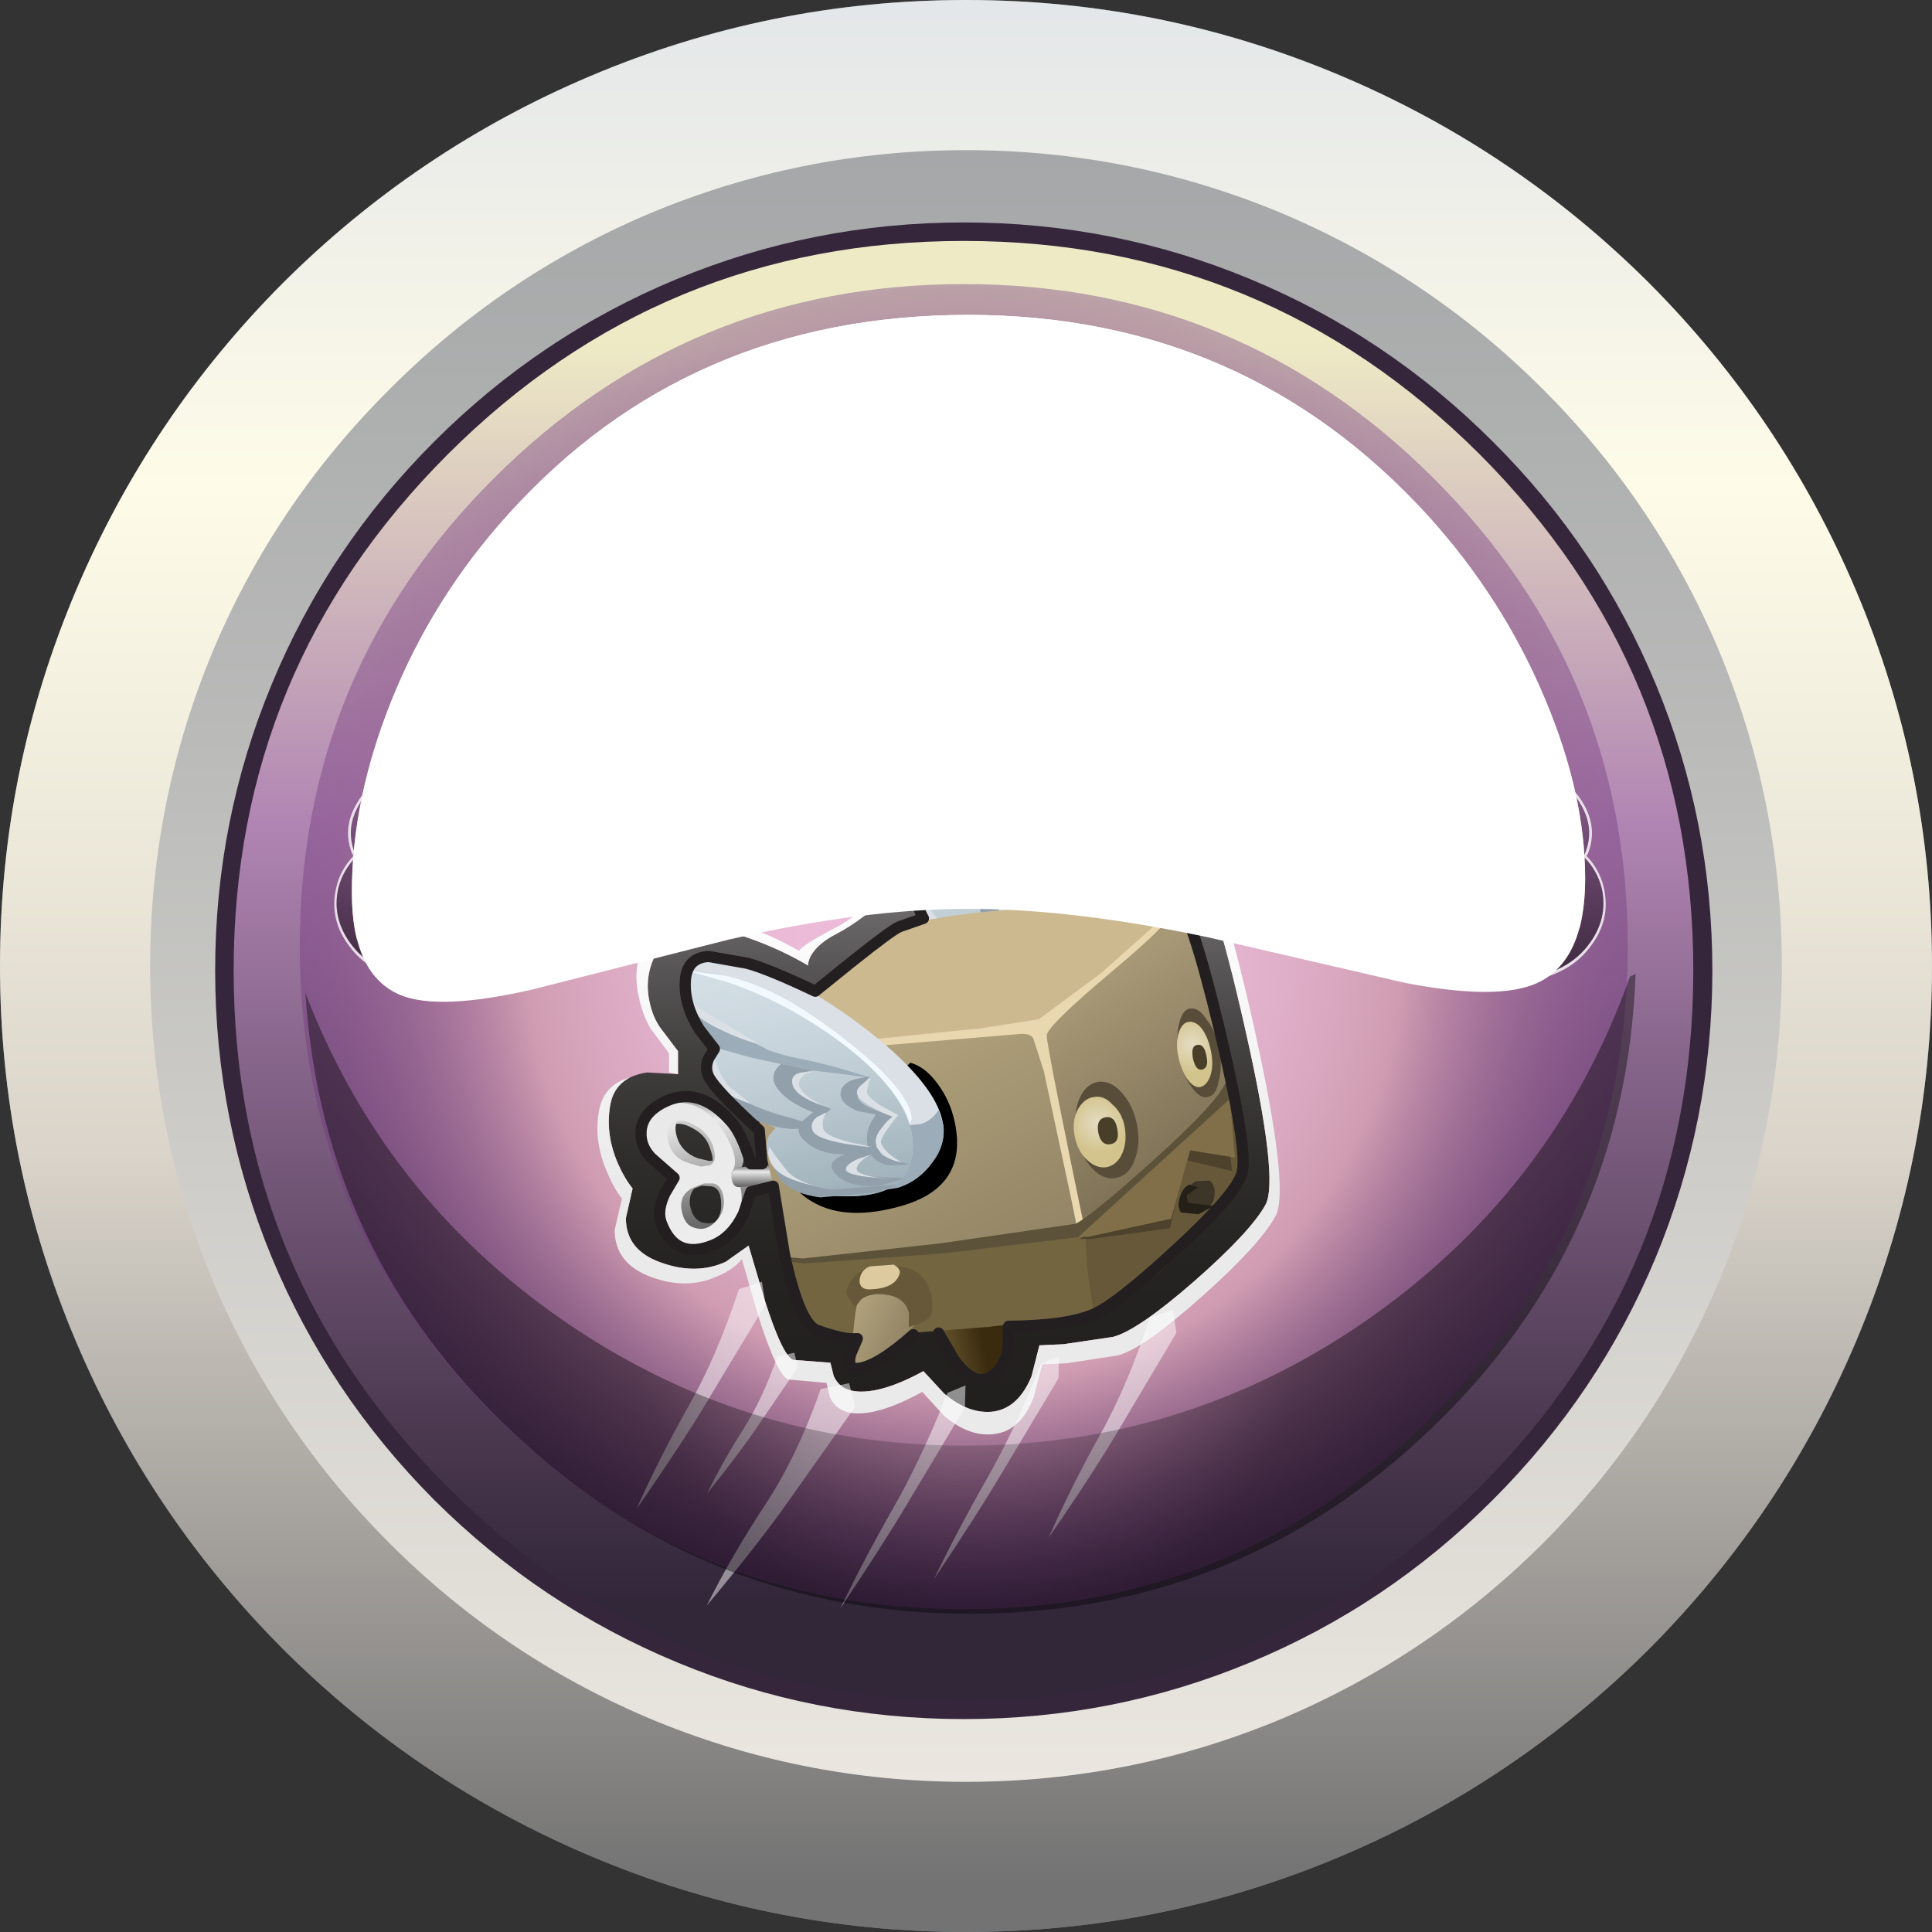 <?xml version="1.0" encoding="UTF-8" standalone="no"?>
<svg xmlns:xlink="http://www.w3.org/1999/xlink" height="172.4px" width="172.4px" xmlns="http://www.w3.org/2000/svg">
  <rect width="100%" height="100%" fill="#333333" stroke="none"/>
  <g transform="matrix(1.0, 0.0, 0.0, 1.0, 0.0, 0.0)">
    <use height="172.4" transform="matrix(1.0, 0.0, 0.0, 1.0, 0.0, 0.0)" width="172.4" xlink:href="#shape0"/>
    <use height="133.55" transform="matrix(1.0, 0.0, 0.0, 1.0, 19.2, 19.85)" width="133.6" xlink:href="#sprite0"/>
    <use height="132.4" transform="matrix(0.93, 0.0, 0.0, 0.93, 24.62, 25.364)" width="132.35" xlink:href="#sprite6"/>
    <use height="58.85" transform="matrix(1.0, 0.0, 0.0, 1.0, 54.3, 67.15)" width="59.0" xlink:href="#sprite8"/>
    <use height="62.1" transform="matrix(1.0, 0.0, 0.0, 1.0, 53.3, 65.9)" width="60.9" xlink:href="#sprite9"/>
    <use height="12.85" transform="matrix(1.0, 0.0, 0.0, 1.0, 57.45, 98.65)" width="8.55" xlink:href="#shape9"/>
    <use height="24.3" transform="matrix(0.894, 0.0, 0.0, 0.894, 79.3, 70.05)" width="26.15" xlink:href="#sprite10"/>
    <use height="42.85" transform="matrix(1.0, 0.0, 0.0, 1.0, 57.6, 80.25)" width="53.2" xlink:href="#shape11"/>
    <use height="13.95" transform="matrix(0.877, -0.173, 0.173, 0.877, 68.95, 97.25)" width="17.2" xlink:href="#sprite11"/>
    <use height="21.75" transform="matrix(1.0, 0.0, 0.0, 1.0, 60.85, 85.2)" width="23.35" xlink:href="#shape13"/>
    <use height="32.45" transform="matrix(1.0, 0.0, 0.0, 1.0, 56.8, 112.95)" width="48.65" xlink:href="#sprite12"/>
    <use height="54.1" transform="matrix(1.0, 0.0, 0.0, 1.0, 56.7, 69.5)" width="54.75" xlink:href="#shape15"/>
    <use height="26.6" transform="matrix(1.0, 0.0, 0.0, 1.0, 79.9, 36.0)" width="17.45" xlink:href="#sprite14"/>
    <use height="26.35" transform="matrix(1.0, 0.0, 0.0, 1.0, 100.55, 36.0)" width="9.95" xlink:href="#sprite16"/>
    <use height="26.55" transform="matrix(1.0, 0.0, 0.0, 1.0, 59.9, 36.0)" width="17.4" xlink:href="#sprite18"/>
    <use height="57.1" transform="matrix(1.0, 0.0, 0.0, 1.0, 27.25, 86.9)" width="118.7" xlink:href="#sprite20"/>
    <use height="55.75" transform="matrix(1.0, 0.0, 0.0, 1.0, 31.4, 28.1)" width="110.05" xlink:href="#sprite21"/>
    <use height="61.3" transform="matrix(1.0, 0.0, 0.0, 1.0, 31.4, 28.1)" width="110.05" xlink:href="#sprite22"/>
  </g>
  <defs>
    <g id="shape0" transform="matrix(1.0, 0.0, 0.0, 1.0, 0.0, 0.0)">
      <path d="M52.65 6.8 Q68.7 0.0 86.2 0.0 103.7 0.0 119.75 6.8 135.2 13.35 147.15 25.25 159.05 37.2 165.6 52.65 172.4 68.7 172.4 86.2 172.4 103.7 165.6 119.75 159.05 135.2 147.15 147.15 135.2 159.05 119.75 165.6 103.7 172.4 86.2 172.4 68.7 172.4 52.65 165.6 37.2 159.05 25.25 147.15 13.35 135.2 6.8 119.75 0.0 103.7 0.0 86.2 0.0 68.7 6.8 52.65 13.35 37.2 25.25 25.25 37.2 13.35 52.65 6.8" fill="#6b757b" fill-rule="evenodd" stroke="none"/>
      <path d="M52.65 6.8 Q68.7 0.0 86.2 0.0 103.7 0.0 119.75 6.8 135.2 13.35 147.15 25.25 159.05 37.2 165.6 52.65 172.4 68.7 172.4 86.2 172.4 103.7 165.6 119.75 159.05 135.2 147.15 147.15 135.2 159.05 119.75 165.6 103.7 172.4 86.2 172.4 68.7 172.4 52.65 165.6 37.2 159.05 25.25 147.15 13.35 135.2 6.8 119.75 0.0 103.7 0.0 86.2 0.0 68.7 6.8 52.65 13.35 37.2 25.25 25.25 37.2 13.35 52.65 6.8" fill="url(#gradient0)" fill-rule="evenodd" stroke="none"/>
      <path d="M114.55 19.1 Q127.6 24.65 137.7 34.75 147.75 44.8 153.3 57.85 159.0 71.4 159.0 86.2 159.0 101.0 153.3 114.55 147.75 127.6 137.7 137.7 127.6 147.75 114.55 153.3 101.0 159.0 86.2 159.0 71.4 159.0 57.85 153.3 44.8 147.75 34.75 137.7 24.65 127.6 19.1 114.55 13.4 101.0 13.4 86.2 13.4 71.4 19.1 57.85 24.65 44.8 34.75 34.75 44.8 24.65 57.85 19.1 71.4 13.4 86.2 13.4 101.0 13.4 114.55 19.1" fill="url(#gradient1)" fill-rule="evenodd" stroke="none"/>
    </g>
    <linearGradient gradientTransform="matrix(0.0, -0.105, -0.105, 0.0, 86.2, 86.2)" gradientUnits="userSpaceOnUse" id="gradient0" spreadMethod="pad" x1="-819.2" x2="819.2">
      <stop offset="0.024" stop-color="#737373"/>
      <stop offset="0.075" stop-color="#81807f"/>
      <stop offset="0.404" stop-color="#dad4ca"/>
      <stop offset="0.576" stop-color="#eeeadb"/>
      <stop offset="0.749" stop-color="#fefbe8"/>
      <stop offset="0.996" stop-color="#e4e7e9"/>
    </linearGradient>
    <linearGradient gradientTransform="matrix(0.0, -0.089, -0.089, 0.0, 86.2, 86.2)" gradientUnits="userSpaceOnUse" id="gradient1" spreadMethod="pad" x1="-819.2" x2="819.2">
      <stop offset="0.0" stop-color="#ebe7e0"/>
      <stop offset="0.122" stop-color="#e1ded8"/>
      <stop offset="0.706" stop-color="#b5b6b5"/>
      <stop offset="1.0" stop-color="#a5a7a8"/>
    </linearGradient>
    <g id="sprite0" transform="matrix(1.0, 0.0, 0.0, 1.0, 0.0, 0.0)">
      <use height="55.75" transform="matrix(1.0, 0.0, 0.0, 1.0, 11.65, 7.75)" width="110.0" xlink:href="#sprite1"/>
      <use height="61.3" transform="matrix(1.0, 0.0, 0.0, 1.0, 11.65, 7.75)" width="110.0" xlink:href="#sprite2"/>
      <use height="55.75" transform="matrix(1.0, 0.0, 0.0, 1.0, 11.8, 7.75)" width="110.0" xlink:href="#sprite3"/>
      <use height="61.3" transform="matrix(1.0, 0.0, 0.0, 1.0, 11.8, 7.75)" width="110.0" xlink:href="#sprite4"/>
      <use height="133.55" transform="matrix(1.0, 0.0, 0.0, 1.0, 0.0, 0.0)" width="133.6" xlink:href="#shape3"/>
      <use height="118.25" transform="matrix(1.0, 0.0, 0.0, 1.0, 7.55, 5.5)" width="118.5" xlink:href="#sprite5"/>
    </g>
    <g id="sprite1" transform="matrix(1.0, 0.0, 0.0, 1.0, 0.0, 0.0)">
      <use height="55.75" transform="matrix(1.0, 0.0, 0.0, 1.0, 0.0, 0.0)" width="110.0" xlink:href="#shape1"/>
    </g>
    <g id="shape1" transform="matrix(1.0, 0.0, 0.0, 1.0, 0.0, 0.0)">
      <path d="M96.0 17.95 Q102.7 25.35 106.5 34.35 110.0 42.8 110.0 50.25 110.0 53.0 109.5 54.7 106.7 38.15 93.3 25.25 77.5 10.05 55.0 10.05 32.1 10.05 16.5 25.2 3.0 38.3 0.45 55.75 0.0 54.05 0.0 51.5 0.0 43.25 3.5 34.5 7.2 25.25 13.95 17.8 30.0 0.0 55.0 0.0 79.7 0.0 96.0 17.95" fill="url(#gradient2)" fill-rule="evenodd" stroke="none"/>
    </g>
    <linearGradient gradientTransform="matrix(0.0, -0.034, -0.034, 0.0, 55.0, 27.9)" gradientUnits="userSpaceOnUse" id="gradient2" spreadMethod="pad" x1="-819.2" x2="819.2">
      <stop offset="0.129" stop-color="#d9bbb3"/>
      <stop offset="0.925" stop-color="#ffffff"/>
    </linearGradient>
    <g id="sprite2" transform="matrix(1.0, 0.0, 0.0, 1.0, 0.0, 0.0)">
      <use height="61.3" transform="matrix(1, 0.0, 0.0, 1.0, 0.0, 0.0)" width="110.05" xlink:href="#shape2"/>
    </g>
    <g id="shape2" transform="matrix(1.0, 0.0, 0.0, 1.0, 0.0, 0.0)">
      <path d="M106.5 34.35 Q110.05 42.8 110.05 50.3 110.05 57.7 105.7 59.65 102.2 61.2 93.95 59.6 L76.45 55.55 Q64.4 53.0 55.0 53.0 45.55 53.0 33.6 55.75 L16.1 60.2 Q7.8 62.1 4.35 60.7 0.0 58.9 0.0 51.5 0.0 43.25 3.5 34.5 7.2 25.25 13.95 17.8 30.0 0.0 55.0 0.0 79.7 0.0 96.05 17.95 102.75 25.35 106.5 34.35" fill="#ffffff" fill-rule="evenodd" stroke="none"/>
    </g>
    <g id="sprite3" transform="matrix(1.0, 0.0, 0.0, 1.0, 0.0, 0.0)">
      <use height="55.75" transform="matrix(1.0, 0.0, 0.0, 1.0, 0.0, 0.0)" width="110.0" xlink:href="#shape1"/>
    </g>
    <g id="sprite4" transform="matrix(1.0, 0.0, 0.0, 1.0, 0.0, 0.0)">
      <use height="61.3" transform="matrix(1, 0.0, 0.0, 1.0, 0.0, 0.0)" width="110.05" xlink:href="#shape2"/>
    </g>
    <g id="shape3" transform="matrix(1.0, 0.0, 0.0, 1.0, 0.0, 0.0)">
      <path d="M113.4 20.15 Q132.75 39.5 132.75 66.75 132.75 94.05 113.4 113.4 94.05 132.75 66.8 132.75 39.5 132.75 20.2 113.4 0.85 94.05 0.85 66.75 0.85 39.5 20.2 20.15 39.5 0.8 66.8 0.8 94.05 0.8 113.4 20.15" fill="url(#gradient3)" fill-rule="evenodd" stroke="none"/>
      <path d="M112.85 20.7 Q93.75 1.65 66.8 1.65 39.8 1.65 20.75 20.7 1.65 39.8 1.65 66.75 1.65 93.75 20.75 112.85 39.8 131.9 66.8 131.9 93.75 131.9 112.85 112.85 131.9 93.75 131.9 66.75 131.9 39.8 112.85 20.7 M92.35 5.05 Q104.55 10.1 114.0 19.55 123.5 29.0 128.55 41.2 133.6 53.35 133.6 66.75 133.6 80.15 128.55 92.35 123.5 104.5 114.0 114.0 104.55 123.45 92.35 128.5 80.2 133.55 66.8 133.55 53.4 133.55 41.25 128.5 29.05 123.45 19.55 114.0 10.1 104.5 5.05 92.35 0.0 80.15 0.0 66.75 0.0 53.35 5.05 41.2 10.1 29.0 19.55 19.55 29.0 10.1 41.2 5.05 53.4 0.0 66.8 0.0 80.2 0.0 92.35 5.05" fill="#36263b" fill-rule="evenodd" stroke="none"/>
    </g>
    <linearGradient gradientTransform="matrix(0.0, -0.081, -0.081, 0.0, 66.8, 66.75)" gradientUnits="userSpaceOnUse" id="gradient3" spreadMethod="pad" x1="-819.2" x2="819.2">
      <stop offset="0.075" stop-color="#322639"/>
      <stop offset="0.188" stop-color="#4a384f"/>
      <stop offset="0.435" stop-color="#856489"/>
      <stop offset="0.6" stop-color="#b185b3"/>
      <stop offset="0.922" stop-color="#eeeac5"/>
    </linearGradient>
    <g id="sprite5" transform="matrix(1.0, 0.0, 0.0, 1.0, 0.0, 0.0)">
      <use height="118.25" transform="matrix(1.0, 0.0, 0.0, 1.0, 0.0, 0.0)" width="118.5" xlink:href="#shape4"/>
    </g>
    <g id="shape4" transform="matrix(1.0, 0.0, 0.0, 1.0, 0.0, 0.0)">
      <path d="M118.5 59.1 Q118.5 83.6 101.15 100.95 83.8 118.25 59.25 118.25 34.7 118.25 17.35 100.95 0.0 83.65 0.0 59.1 0.0 34.6 17.35 17.3 34.7 0.0 59.25 0.0 83.8 0.0 101.15 17.3 118.5 34.6 118.5 59.1" fill="url(#gradient4)" fill-rule="evenodd" stroke="none"/>
    </g>
    <radialGradient cx="0" cy="0" gradientTransform="matrix(0.072, 0.0, 0.0, -0.072, 59.25, 59.1)" gradientUnits="userSpaceOnUse" id="gradient4" r="819.2" spreadMethod="pad">
      <stop offset="0.0" stop-color="#edbddb"/>
      <stop offset="0.239" stop-color="#ebbbd8"/>
      <stop offset="0.416" stop-color="#e4b4cf"/>
      <stop offset="0.569" stop-color="#d9a7bf"/>
      <stop offset="0.663" stop-color="#cf9cb1"/>
      <stop offset="1.0" stop-color="#71377c" stop-opacity="0.408"/>
    </radialGradient>
    <g id="sprite6" transform="matrix(1.0, 0.0, 0.0, 1.0, 177.3, 59.2)">
      <use height="132.4" transform="matrix(1.0, 0.0, 0.0, 1.0, -177.3, -59.2)" width="132.35" xlink:href="#shape5"/>
      <use height="15.5" transform="matrix(1.0, 0.0, 0.0, 1.0, -169.0, -10.5)" width="116.6" xlink:href="#sprite7"/>
    </g>
    <g id="shape5" transform="matrix(1.0, 0.0, 0.0, 1.0, 177.3, 59.2)">
      <path d="M-111.1 -59.2 Q-83.75 -59.2 -64.35 -39.8 -44.95 -20.4 -44.95 7.0 -44.95 34.4 -64.35 53.8 -83.75 73.2 -111.1 73.2 -138.5 73.2 -157.9 53.8 -177.3 34.4 -177.3 7.0 -177.3 -20.4 -157.9 -39.8 -138.5 -59.2 -111.1 -59.2" fill="#ffffff" fill-opacity="0.0" fill-rule="evenodd" stroke="none"/>
      <path d="M-164.3 -9.85 L-164.15 -9.45 -164.2 -9.0 -164.15 -8.35 -163.5 -8.25 Q-162.1 -8.25 -160.15 -9.65 -158.5 -11.05 -156.25 -11.05 L-154.7 -10.85 -154.65 -10.85 Q-152.45 -10.1 -152.0 -9.05 -151.7 -8.3 -152.05 -7.6 -152.45 -6.55 -154.15 -6.35 L-154.95 -6.2 Q-155.7 -5.8 -156.35 -4.4 -157.05 -2.8 -156.45 -1.75 -156.25 -1.2 -155.55 -1.05 L-155.35 -1.05 Q-154.8 -1.05 -154.55 -1.45 -154.3 -2.0 -154.6 -2.6 -155.0 -3.3 -155.0 -4.0 -155.0 -4.45 -154.5 -4.55 L-154.05 -4.55 Q-152.0 -4.55 -150.9 -3.0 -149.65 -1.15 -150.55 1.3 -151.1 2.65 -152.35 3.45 -153.55 4.2 -155.2 4.2 -157.75 4.2 -159.55 2.55 L-159.6 2.7 Q-159.8 3.35 -160.15 3.8 -161.5 5.45 -163.7 5.45 -165.05 5.45 -166.35 4.8 -167.6 4.15 -168.45 3.1 -169.95 1.3 -169.4 -0.85 -169.15 -1.95 -168.4 -2.75 -167.65 -3.55 -166.65 -3.8 -167.65 -4.45 -168.0 -5.4 -168.55 -6.85 -167.65 -8.35 -166.7 -9.9 -164.75 -10.0 L-164.3 -9.85 M-164.75 -8.65 L-164.7 -9.45 Q-166.45 -9.35 -167.15 -8.05 -168.0 -6.65 -167.35 -5.4 -166.75 -4.25 -165.3 -3.8 L-162.65 -3.9 Q-162.6 -2.2 -162.95 -1.1 -163.45 0.45 -164.6 0.2 -165.55 0.0 -165.65 -1.25 -165.7 -2.35 -165.05 -3.3 L-165.35 -3.35 Q-166.55 -3.45 -167.55 -2.75 -168.55 -2.0 -168.85 -0.75 -169.6 2.55 -166.1 4.3 -162.65 6.0 -160.6 3.45 L-160.1 2.5 -159.65 1.55 Q-158.1 3.65 -155.15 3.6 -152.05 3.6 -151.1 1.1 -150.35 -0.85 -151.25 -2.45 -152.2 -4.2 -154.4 -4.0 L-154.0 -2.65 Q-153.65 -1.95 -154.05 -1.2 -154.55 -0.3 -155.65 -0.5 -156.95 -0.75 -157.2 -2.15 -157.4 -3.35 -156.85 -4.6 -156.2 -6.25 -155.15 -6.7 L-153.7 -7.0 Q-152.8 -7.2 -152.55 -7.8 -152.2 -8.7 -153.0 -9.35 L-154.85 -10.3 Q-157.7 -10.95 -159.75 -9.25 -162.75 -7.0 -164.5 -7.9 -164.8 -8.15 -164.75 -8.65 M-164.55 -3.05 L-164.6 -3.0 Q-165.35 -1.9 -165.0 -0.75 L-164.5 -0.35 Q-164.1 -0.25 -163.9 -0.55 -163.25 -1.2 -163.25 -3.15 L-164.15 -3.05 -164.55 -3.05 M-61.25 -9.65 Q-59.3 -8.25 -57.9 -8.25 L-57.25 -8.35 -57.2 -9.0 -57.25 -9.45 -57.1 -9.85 -56.65 -10.0 Q-54.7 -9.9 -53.75 -8.35 -52.85 -6.85 -53.4 -5.4 -53.75 -4.45 -54.75 -3.8 -53.75 -3.55 -53.0 -2.75 -52.25 -1.95 -52.0 -0.85 -51.45 1.3 -52.95 3.1 -53.8 4.15 -55.05 4.8 -56.35 5.45 -57.7 5.45 -59.9 5.45 -61.25 3.8 L-61.8 2.7 -61.85 2.55 Q-63.65 4.2 -66.2 4.2 -67.85 4.2 -69.05 3.45 -70.3 2.65 -70.85 1.3 -71.75 -1.15 -70.5 -3.0 -69.4 -4.55 -67.35 -4.55 L-66.9 -4.55 Q-66.4 -4.45 -66.4 -4.0 -66.4 -3.3 -66.8 -2.6 -67.1 -2.0 -66.85 -1.45 -66.6 -1.05 -66.05 -1.05 L-65.85 -1.05 Q-65.15 -1.2 -64.95 -1.75 -64.35 -2.8 -65.05 -4.4 -65.7 -5.8 -66.45 -6.2 L-67.25 -6.35 Q-68.95 -6.55 -69.35 -7.6 -69.7 -8.3 -69.4 -9.05 -68.95 -10.1 -66.75 -10.85 L-66.7 -10.85 -65.15 -11.05 Q-62.9 -11.05 -61.25 -9.65 M-67.7 -7.0 L-66.25 -6.7 Q-65.2 -6.25 -64.55 -4.6 -64.0 -3.35 -64.2 -2.15 -64.45 -0.75 -65.75 -0.5 -66.85 -0.3 -67.35 -1.2 -67.75 -1.95 -67.4 -2.65 L-67.0 -4.0 Q-69.2 -4.2 -70.15 -2.45 -71.05 -0.85 -70.3 1.1 -69.35 3.6 -66.25 3.6 -63.3 3.65 -61.75 1.55 L-61.3 2.5 -60.8 3.45 Q-58.75 6.0 -55.3 4.3 -51.8 2.55 -52.55 -0.75 -52.85 -2.0 -53.85 -2.75 -54.85 -3.45 -56.05 -3.35 L-56.35 -3.3 Q-55.7 -2.35 -55.75 -1.25 -55.85 0.0 -56.8 0.2 -57.95 0.45 -58.45 -1.1 -58.8 -2.2 -58.75 -3.9 L-56.1 -3.8 Q-54.65 -4.25 -54.05 -5.4 -53.4 -6.65 -54.25 -8.05 -54.95 -9.35 -56.7 -9.45 L-56.65 -8.65 Q-56.6 -8.15 -56.9 -7.9 -58.65 -7.0 -61.65 -9.25 -63.7 -10.95 -66.55 -10.3 -67.9 -9.8 -68.4 -9.35 -69.2 -8.7 -68.85 -7.8 -68.6 -7.2 -67.7 -7.0 M-57.25 -3.05 L-58.15 -3.15 Q-58.15 -1.2 -57.5 -0.55 -57.3 -0.25 -56.9 -0.35 L-56.4 -0.75 Q-56.05 -1.9 -56.8 -3.0 L-56.85 -3.05 -57.25 -3.05" fill="#000000" fill-opacity="0.878" fill-rule="evenodd" stroke="none"/>
      <path d="M-162.35 -10.8 L-161.55 -11.3 Q-159.35 -13.2 -156.25 -13.2 L-154.2 -12.95 -153.9 -12.85 Q-150.85 -11.7 -150.05 -9.9 -149.35 -8.35 -150.05 -6.75 L-150.65 -5.75 Q-149.85 -5.25 -149.1 -4.2 -148.2 -2.9 -148.05 -1.2 -147.9 0.5 -148.55 2.1 -149.35 4.05 -151.1 5.2 -152.9 6.35 -155.2 6.35 -157.0 6.35 -158.85 5.55 -160.8 7.6 -163.7 7.6 -165.55 7.6 -167.3 6.75 -169.05 5.9 -170.15 4.45 -172.25 1.8 -171.5 -1.35 -171.1 -3.05 -169.85 -4.35 L-170.0 -4.6 Q-170.95 -7.05 -169.5 -9.45 -168.0 -12.05 -164.85 -12.2 L-164.7 -12.2 Q-163.6 -12.2 -162.8 -11.4 L-162.35 -10.8 M-162.45 -10.55 L-162.5 -10.6 -163.0 -11.25 Q-163.7 -11.95 -164.7 -11.95 L-164.8 -11.95 Q-167.9 -11.8 -169.3 -9.3 -170.65 -7.0 -169.75 -4.7 L-169.6 -4.35 -169.65 -4.2 Q-170.85 -3.0 -171.3 -1.3 -172.0 1.7 -169.95 4.3 -168.85 5.7 -167.15 6.5 -165.45 7.35 -163.7 7.35 -160.85 7.35 -158.95 5.3 L-158.8 5.3 Q-157.05 6.1 -155.2 6.1 -153.0 6.1 -151.25 5.0 -149.55 3.9 -148.8 2.0 -148.15 0.45 -148.3 -1.15 -148.45 -2.75 -149.3 -4.05 L-150.9 -5.6 -150.95 -5.7 -150.95 -5.8 Q-150.55 -6.2 -150.3 -6.85 -149.65 -8.35 -150.25 -9.8 -151.05 -11.55 -154.0 -12.65 L-154.25 -12.7 -156.25 -12.95 Q-159.25 -12.95 -161.35 -11.15 L-162.35 -10.55 -162.45 -10.55 M-67.2 -12.95 L-65.15 -13.2 Q-62.05 -13.2 -59.85 -11.3 L-59.05 -10.8 -58.6 -11.4 Q-57.8 -12.2 -56.7 -12.2 L-56.55 -12.2 Q-53.4 -12.05 -51.9 -9.45 -50.45 -7.05 -51.4 -4.6 L-51.55 -4.35 Q-50.3 -3.05 -49.9 -1.35 -49.15 1.8 -51.25 4.45 -52.35 5.9 -54.1 6.75 -55.85 7.6 -57.7 7.6 -60.6 7.6 -62.55 5.55 -64.4 6.35 -66.2 6.35 -68.5 6.35 -70.3 5.2 -72.05 4.05 -72.85 2.1 -73.5 0.5 -73.35 -1.2 -73.2 -2.9 -72.3 -4.2 L-70.75 -5.75 -71.35 -6.75 Q-72.05 -8.35 -71.35 -9.9 -70.55 -11.7 -67.5 -12.85 L-67.2 -12.95 M-67.15 -12.7 L-67.4 -12.65 Q-70.35 -11.55 -71.15 -9.8 -71.75 -8.35 -71.1 -6.85 L-70.45 -5.8 -70.45 -5.7 -70.5 -5.6 -72.1 -4.05 Q-72.95 -2.75 -73.1 -1.15 -73.25 0.45 -72.6 2.0 -71.85 3.9 -70.15 5.0 -68.4 6.1 -66.2 6.1 -64.35 6.1 -62.6 5.3 L-62.45 5.3 Q-60.55 7.35 -57.7 7.35 -55.95 7.35 -54.25 6.5 -52.55 5.7 -51.45 4.3 -49.4 1.7 -50.1 -1.3 -50.55 -3.0 -51.75 -4.2 L-51.8 -4.35 -51.65 -4.7 Q-50.75 -7.0 -52.1 -9.3 -53.5 -11.8 -56.6 -11.95 L-56.7 -11.95 Q-57.7 -11.95 -58.4 -11.25 L-58.9 -10.6 -58.95 -10.55 -59.05 -10.55 -60.05 -11.15 Q-62.15 -12.95 -65.15 -12.95 L-67.15 -12.7" fill="#ffffff" fill-opacity="0.8" fill-rule="evenodd" stroke="none"/>
      <path d="M-67.15 -12.7 L-65.15 -12.95 Q-62.15 -12.95 -60.05 -11.15 L-59.05 -10.55 -58.95 -10.55 -58.9 -10.6 -58.4 -11.25 Q-57.7 -11.95 -56.7 -11.95 L-56.6 -11.95 Q-53.5 -11.8 -52.1 -9.3 -50.75 -7.0 -51.65 -4.7 L-51.8 -4.35 -51.75 -4.2 Q-50.55 -3.0 -50.1 -1.3 -49.4 1.7 -51.45 4.3 -52.55 5.7 -54.25 6.5 -55.95 7.35 -57.7 7.35 -60.55 7.35 -62.45 5.3 L-62.6 5.3 Q-64.35 6.1 -66.2 6.1 -68.4 6.1 -70.15 5.0 -71.85 3.9 -72.6 2.0 -73.25 0.45 -73.1 -1.15 -72.95 -2.75 -72.1 -4.05 L-70.5 -5.6 -70.45 -5.7 -70.45 -5.8 -71.1 -6.85 Q-71.75 -8.35 -71.15 -9.8 -70.35 -11.55 -67.4 -12.65 L-67.15 -12.7 M-61.25 -9.65 Q-62.9 -11.05 -65.15 -11.05 L-66.7 -10.85 -66.75 -10.85 Q-68.95 -10.1 -69.4 -9.05 -69.7 -8.3 -69.35 -7.6 -68.95 -6.55 -67.25 -6.35 L-66.45 -6.2 Q-65.7 -5.8 -65.05 -4.4 -64.35 -2.8 -64.95 -1.75 -65.15 -1.2 -65.85 -1.05 L-66.05 -1.05 Q-66.6 -1.05 -66.85 -1.45 -67.1 -2.0 -66.8 -2.6 -66.4 -3.3 -66.4 -4.0 -66.4 -4.45 -66.9 -4.55 L-67.35 -4.55 Q-69.4 -4.55 -70.5 -3.0 -71.75 -1.15 -70.85 1.3 -70.3 2.65 -69.05 3.45 -67.85 4.2 -66.2 4.2 -63.65 4.2 -61.85 2.55 L-61.8 2.7 -61.25 3.8 Q-59.9 5.45 -57.7 5.45 -56.35 5.45 -55.05 4.8 -53.8 4.15 -52.95 3.1 -51.45 1.3 -52.0 -0.85 -52.25 -1.95 -53.0 -2.75 -53.75 -3.55 -54.75 -3.8 -53.75 -4.45 -53.4 -5.4 -52.85 -6.85 -53.75 -8.35 -54.7 -9.9 -56.65 -10.0 L-57.1 -9.85 -57.25 -9.45 -57.2 -9.0 -57.25 -8.35 -57.9 -8.25 Q-59.3 -8.25 -61.25 -9.65 M-57.25 -3.05 L-56.85 -3.05 -56.8 -3.0 Q-56.05 -1.9 -56.4 -0.75 L-56.9 -0.35 Q-57.3 -0.25 -57.5 -0.55 -58.15 -1.2 -58.15 -3.15 L-57.25 -3.05" fill="url(#gradient5)" fill-rule="evenodd" stroke="none"/>
      <path d="M-164.3 -9.85 L-164.75 -10.0 Q-166.7 -9.9 -167.65 -8.35 -168.55 -6.85 -168.0 -5.4 -167.65 -4.45 -166.65 -3.8 -167.65 -3.55 -168.4 -2.75 -169.15 -1.95 -169.4 -0.85 -169.95 1.3 -168.45 3.1 -167.6 4.15 -166.35 4.8 -165.05 5.45 -163.7 5.45 -161.5 5.45 -160.15 3.8 -159.8 3.35 -159.6 2.7 L-159.55 2.55 Q-157.75 4.2 -155.2 4.2 -153.55 4.2 -152.35 3.45 -151.1 2.65 -150.55 1.3 -149.65 -1.15 -150.9 -3.0 -152.0 -4.55 -154.05 -4.55 L-154.5 -4.55 Q-155.0 -4.45 -155.0 -4.0 -155.0 -3.3 -154.6 -2.6 -154.3 -2.0 -154.55 -1.45 -154.8 -1.05 -155.35 -1.05 L-155.55 -1.05 Q-156.25 -1.2 -156.45 -1.75 -157.05 -2.8 -156.35 -4.4 -155.7 -5.8 -154.95 -6.2 L-154.15 -6.35 Q-152.45 -6.55 -152.05 -7.6 -151.7 -8.3 -152.0 -9.05 -152.45 -10.1 -154.65 -10.85 L-154.7 -10.85 -156.25 -11.05 Q-158.5 -11.05 -160.15 -9.65 -162.1 -8.25 -163.5 -8.25 L-164.15 -8.35 -164.2 -9.0 -164.15 -9.45 -164.3 -9.85 M-162.45 -10.55 L-162.35 -10.55 -161.35 -11.15 Q-159.25 -12.95 -156.25 -12.95 L-154.25 -12.7 -154.0 -12.65 Q-151.05 -11.55 -150.25 -9.8 -149.65 -8.35 -150.3 -6.85 -150.55 -6.2 -150.95 -5.8 L-150.95 -5.7 -150.9 -5.6 -149.3 -4.05 Q-148.45 -2.75 -148.3 -1.15 -148.15 0.45 -148.8 2.0 -149.55 3.9 -151.25 5.0 -153.0 6.1 -155.2 6.1 -157.05 6.1 -158.8 5.3 L-158.95 5.3 Q-160.85 7.35 -163.7 7.35 -165.45 7.35 -167.15 6.5 -168.85 5.7 -169.95 4.3 -172.0 1.7 -171.3 -1.3 -170.85 -3.0 -169.65 -4.2 L-169.6 -4.35 -169.75 -4.7 Q-170.65 -7.0 -169.3 -9.3 -167.9 -11.8 -164.8 -11.95 L-164.7 -11.95 Q-163.7 -11.95 -163.0 -11.25 L-162.5 -10.6 -162.45 -10.55 M-164.55 -3.05 L-164.15 -3.05 -163.25 -3.15 Q-163.25 -1.2 -163.9 -0.55 -164.1 -0.25 -164.5 -0.35 L-165.0 -0.75 Q-165.35 -1.9 -164.6 -3.0 L-164.55 -3.05" fill="url(#gradient6)" fill-rule="evenodd" stroke="none"/>
    </g>
    <linearGradient gradientTransform="matrix(0.0, -0.012, 0.012, 0.0, -61.55, -2.5)" gradientUnits="userSpaceOnUse" id="gradient5" spreadMethod="pad" x1="-819.2" x2="819.2">
      <stop offset="0.075" stop-color="#000000" stop-opacity="0.529"/>
      <stop offset="0.965" stop-color="#000000" stop-opacity="0.102"/>
    </linearGradient>
    <linearGradient gradientTransform="matrix(0.0, -0.012, -0.012, 0.0, -159.85, -2.5)" gradientUnits="userSpaceOnUse" id="gradient6" spreadMethod="pad" x1="-819.2" x2="819.2">
      <stop offset="0.075" stop-color="#000000" stop-opacity="0.529"/>
      <stop offset="0.965" stop-color="#000000" stop-opacity="0.102"/>
    </linearGradient>
    <g id="sprite7" transform="matrix(1.0, 0.0, 0.0, 1.0, 0.0, 0.0)">
      <use height="15.5" transform="matrix(1.0, 0.0, 0.0, 1.0, 0.0, 0.0)" width="116.6" xlink:href="#shape6"/>
    </g>
    <g id="shape6" transform="matrix(1.0, 0.0, 0.0, 1.0, 0.0, 0.0)">
      <path d="M109.8 10.15 Q110.2 11.5 111.35 11.7 L112.5 11.95 Q109.7 12.7 109.0 9.65 L108.85 6.3 109.55 6.6 Q109.3 8.2 109.8 10.15 M104.05 10.85 Q103.6 11.4 102.75 11.5 101.9 11.6 101.2 11.2 100.3 10.8 100.0 9.35 99.65 7.8 100.6 7.45 L100.5 8.35 Q100.55 9.2 101.25 10.1 102.25 11.35 103.05 11.25 L104.05 10.85 M105.05 3.6 L103.6 2.4 Q103.95 2.15 105.2 3.0 106.65 4.0 107.25 5.7 107.7 7.15 107.6 8.55 107.4 10.65 105.85 12.05 L106.7 10.2 Q107.4 7.95 106.8 5.8 106.5 4.95 105.05 3.6 M109.15 3.85 L110.35 4.2 Q111.7 4.3 112.6 3.35 111.95 4.9 110.15 4.85 108.75 4.8 108.25 4.3 L106.35 3.05 Q104.7 2.0 103.65 1.95 104.6 1.0 106.65 2.2 L109.15 3.85 M115.25 11.2 Q115.3 9.35 113.8 7.95 114.9 7.6 115.7 9.6 116.5 11.75 114.6 13.35 115.25 12.55 115.25 11.2 M114.1 3.05 Q114.65 4.45 113.7 5.45 112.85 6.35 111.95 6.2 L113.35 4.8 Q114.0 3.65 113.15 2.15 113.7 2.25 114.1 3.05 M11.55 3.6 Q10.1 4.95 9.8 5.8 9.2 7.95 9.9 10.2 L10.75 12.05 Q9.2 10.65 9.0 8.55 8.9 7.15 9.35 5.7 9.95 4.0 11.4 3.0 12.65 2.15 13.0 2.4 L11.55 3.6 M10.25 3.05 L8.35 4.3 Q7.85 4.8 6.45 4.85 4.65 4.9 4.0 3.35 4.9 4.3 6.25 4.2 L7.45 3.85 9.95 2.2 Q12.0 1.0 12.95 1.95 11.9 2.0 10.25 3.05 M13.55 11.25 Q14.35 11.35 15.35 10.1 16.05 9.2 16.1 8.35 L16.0 7.45 Q16.95 7.8 16.6 9.35 16.3 10.8 15.4 11.2 L13.85 11.5 Q13.0 11.4 12.55 10.85 L13.55 11.25 M3.45 2.15 Q2.6 3.65 3.25 4.8 L4.65 6.2 Q3.75 6.35 2.9 5.45 1.95 4.45 2.5 3.05 2.9 2.25 3.45 2.15 M1.35 11.2 Q1.35 12.55 2.0 13.35 0.1 11.75 0.9 9.6 1.7 7.6 2.8 7.95 1.3 9.35 1.35 11.2 M6.8 10.15 Q7.3 8.2 7.05 6.6 L7.75 6.3 7.6 9.65 Q6.9 12.7 4.1 11.95 L5.25 11.7 Q6.4 11.5 6.8 10.15" fill="#caf498" fill-rule="evenodd" stroke="none"/>
      <path d="M112.3 1.05 Q114.05 1.15 114.75 2.45 115.6 3.85 114.95 5.1 114.35 6.25 112.9 6.7 L110.25 6.6 Q110.2 8.3 110.55 9.4 111.05 10.95 112.2 10.7 113.15 10.5 113.25 9.25 113.3 8.15 112.65 7.2 L112.95 7.15 Q114.15 7.05 115.15 7.75 116.15 8.5 116.45 9.75 117.2 13.05 113.7 14.8 110.25 16.5 108.2 13.95 L107.7 13.0 107.25 12.05 Q105.7 14.15 102.75 14.1 99.65 14.1 98.7 11.6 97.95 9.65 98.85 8.05 99.8 6.3 102.0 6.5 L101.6 7.85 Q101.25 8.55 101.65 9.3 102.15 10.2 103.25 10.0 104.55 9.75 104.8 8.35 105.0 7.15 104.45 5.9 103.8 4.25 102.75 3.8 L101.3 3.5 Q100.4 3.3 100.15 2.7 99.8 1.8 100.6 1.15 101.1 0.7 102.45 0.2 105.3 -0.45 107.35 1.25 110.35 3.5 112.1 2.6 L112.35 1.85 112.3 1.05 M114.1 3.05 Q113.7 2.25 113.15 2.15 114.0 3.65 113.35 4.8 L111.95 6.2 Q112.85 6.35 113.7 5.45 114.65 4.45 114.1 3.05 M115.25 11.2 Q115.25 12.55 114.6 13.35 116.5 11.75 115.7 9.6 114.9 7.6 113.8 7.95 115.3 9.35 115.25 11.2 M109.15 3.85 L106.65 2.2 Q104.6 1.0 103.65 1.95 104.7 2.0 106.35 3.05 L108.25 4.3 Q108.75 4.8 110.15 4.85 111.95 4.9 112.6 3.35 111.7 4.3 110.35 4.2 L109.15 3.85 M105.05 3.6 Q106.5 4.95 106.8 5.8 107.4 7.95 106.7 10.2 L105.85 12.05 Q107.4 10.65 107.6 8.55 107.7 7.15 107.25 5.7 106.65 4.0 105.2 3.0 103.95 2.15 103.6 2.4 L105.05 3.6 M104.05 10.85 L103.05 11.25 Q102.25 11.35 101.25 10.1 100.55 9.2 100.5 8.35 L100.6 7.45 Q99.65 7.8 100.0 9.35 100.3 10.8 101.2 11.2 101.9 11.6 102.75 11.5 103.6 11.4 104.05 10.85 M109.8 10.15 Q109.3 8.2 109.55 6.6 L108.85 6.3 109.0 9.65 Q109.7 12.7 112.5 11.95 L111.35 11.7 Q110.2 11.5 109.8 10.15" fill="url(#gradient7)" fill-rule="evenodd" stroke="none"/>
      <path d="M16.0 1.15 Q16.8 1.8 16.45 2.7 16.2 3.3 15.3 3.5 L13.85 3.8 Q12.8 4.25 12.15 5.9 11.6 7.15 11.8 8.35 12.05 9.75 13.35 10.0 14.45 10.2 14.95 9.3 15.35 8.55 15.0 7.85 L14.6 6.5 Q16.8 6.3 17.75 8.05 18.65 9.65 17.9 11.6 16.95 14.1 13.85 14.1 10.9 14.15 9.35 12.05 L8.9 13.0 8.4 13.95 Q6.35 16.5 2.9 14.8 -0.6 13.05 0.15 9.75 0.45 8.5 1.45 7.75 2.45 7.05 3.65 7.15 L3.95 7.2 Q3.3 8.15 3.35 9.25 3.45 10.5 4.4 10.7 5.55 10.95 6.05 9.4 6.4 8.3 6.35 6.6 L3.7 6.7 Q2.25 6.25 1.65 5.1 1.0 3.85 1.85 2.45 2.55 1.15 4.3 1.05 L4.25 1.85 Q4.2 2.35 4.5 2.6 6.25 3.5 9.25 1.25 11.3 -0.45 14.15 0.2 15.5 0.7 16.0 1.15 M6.8 10.15 Q6.4 11.5 5.25 11.7 L4.1 11.95 Q6.9 12.7 7.6 9.65 L7.75 6.3 7.05 6.6 Q7.3 8.2 6.8 10.15 M1.35 11.2 Q1.3 9.35 2.8 7.95 1.7 7.6 0.9 9.6 0.1 11.75 2.0 13.35 1.35 12.55 1.35 11.2 M3.45 2.15 Q2.9 2.25 2.5 3.05 1.95 4.45 2.9 5.45 3.75 6.35 4.65 6.2 L3.25 4.8 Q2.6 3.65 3.45 2.15 M13.55 11.25 L12.55 10.85 Q13.0 11.4 13.85 11.5 L15.4 11.2 Q16.3 10.8 16.6 9.35 16.95 7.8 16.0 7.45 L16.1 8.35 Q16.05 9.2 15.35 10.1 14.35 11.35 13.55 11.25 M10.25 3.05 Q11.9 2.0 12.95 1.95 12.0 1.0 9.95 2.2 L7.45 3.85 6.25 4.2 Q4.9 4.3 4.0 3.35 4.65 4.9 6.45 4.85 7.85 4.8 8.35 4.3 L10.25 3.05 M11.55 3.6 L13.0 2.4 Q12.65 2.15 11.4 3.0 9.95 4.0 9.35 5.7 8.9 7.15 9.0 8.55 9.2 10.65 10.75 12.05 L9.9 10.2 Q9.2 7.95 9.8 5.8 10.1 4.95 11.55 3.6" fill="url(#gradient8)" fill-rule="evenodd" stroke="none"/>
    </g>
    <linearGradient gradientTransform="matrix(0.0, -0.009, 0.009, 0.0, 107.45, 7.7)" gradientUnits="userSpaceOnUse" id="gradient7" spreadMethod="pad" x1="-819.2" x2="819.2">
      <stop offset="0.0" stop-color="#648e32"/>
      <stop offset="1.0" stop-color="#b4de82"/>
    </linearGradient>
    <linearGradient gradientTransform="matrix(0.0, -0.009, -0.009, 0.0, 9.15, 7.7)" gradientUnits="userSpaceOnUse" id="gradient8" spreadMethod="pad" x1="-819.2" x2="819.2">
      <stop offset="0.0" stop-color="#648e32"/>
      <stop offset="1.0" stop-color="#b4de82"/>
    </linearGradient>
    <g id="sprite8" transform="matrix(1.0, 0.0, 0.0, 1.0, 0.0, 0.05)">
      <use height="58.85" transform="matrix(1.0, 0.0, 0.0, 1.0, 0.0, -0.05)" width="59.0" xlink:href="#shape7"/>
    </g>
    <g id="shape7" transform="matrix(1.0, 0.0, 0.0, 1.0, 0.0, 0.05)">
      <path d="M46.25 9.75 L48.4 9.8 52.05 10.25 Q53.65 10.65 56.75 24.35 59.9 38.15 58.6 40.35 57.25 42.75 52.3 47.1 47.2 51.55 45.0 52.1 L40.6 52.75 38.45 52.85 37.75 55.6 Q36.6 58.4 34.4 58.75 32.2 59.05 29.95 57.15 L28.1 55.15 Q24.35 57.2 22.05 56.95 20.65 56.8 20.1 55.6 L19.8 54.4 16.5 54.15 Q15.55 53.85 13.95 48.85 L12.5 43.95 10.45 45.4 Q7.8 46.6 4.65 45.45 1.55 44.35 1.55 41.5 L2.15 38.85 Q1.45 38.0 0.85 36.65 -0.3 34.0 0.15 31.45 0.6 28.9 3.45 28.5 L6.2 28.65 6.2 26.6 4.65 24.55 Q3.95 23.6 3.65 22.15 3.05 19.3 4.9 16.9 6.8 14.5 12.5 16.5 15.35 17.5 17.8 18.95 17.8 18.55 18.1 18.0 18.75 16.95 20.3 16.15 22.8 14.85 25.35 12.3 L24.6 10.0 Q23.55 8.8 22.75 7.15 21.15 3.9 22.55 1.85 24.1 -0.4 28.5 0.05 32.1 0.4 35.15 2.1 38.45 3.9 46.25 9.75" fill="url(#gradient9)" fill-rule="evenodd" stroke="none"/>
    </g>
    <linearGradient gradientTransform="matrix(0.0, -0.043, -0.043, 0.0, 29.45, 22.95)" gradientUnits="userSpaceOnUse" id="gradient9" spreadMethod="pad" x1="-819.2" x2="819.2">
      <stop offset="0.0" stop-color="#221f1f"/>
      <stop offset="0.173" stop-color="#252222"/>
      <stop offset="0.31" stop-color="#2f2c2c"/>
      <stop offset="0.435" stop-color="#403d3d"/>
      <stop offset="0.553" stop-color="#575555"/>
      <stop offset="0.667" stop-color="#757373"/>
      <stop offset="0.773" stop-color="#9a9999"/>
      <stop offset="0.878" stop-color="#c6c5c5"/>
      <stop offset="0.98" stop-color="#f8f8f8"/>
      <stop offset="0.996" stop-color="#ffffff"/>
    </linearGradient>
    <g id="sprite9" transform="matrix(1.0, 0.0, 0.0, 1.0, 0.0, 0.0)">
      <use height="62.1" transform="matrix(1.0, 0.0, 0.0, 1.0, 0.0, 0.0)" width="60.9" xlink:href="#shape8"/>
    </g>
    <g id="shape8" transform="matrix(1.0, 0.0, 0.0, 1.0, 0.0, 0.0)">
      <path d="M47.75 10.3 L49.95 10.35 53.75 10.85 Q55.35 11.3 58.6 25.75 61.85 40.35 60.5 42.65 59.1 45.2 54.0 49.75 48.75 54.45 46.45 55.05 L41.9 55.75 39.7 55.85 38.95 58.75 Q37.8 61.75 35.5 62.05 33.25 62.4 30.9 60.4 L29.0 58.3 Q25.1 60.45 22.75 60.2 21.3 60.0 20.75 58.75 L20.45 57.5 17.05 57.2 Q16.1 56.9 14.4 51.65 L12.9 46.45 Q12.2 47.35 10.8 47.95 8.05 49.25 4.8 48.05 1.55 46.85 1.55 43.85 L2.2 41.05 Q1.5 40.2 0.9 38.75 -0.35 35.95 0.15 33.25 0.55 30.9 2.9 30.25 1.4 31.05 1.15 32.75 0.7 35.3 1.85 37.95 2.45 39.3 3.15 40.15 L2.55 42.8 Q2.55 45.65 5.65 46.75 8.8 47.9 11.45 46.7 L13.5 45.25 14.95 50.15 Q16.55 55.15 17.5 55.45 L20.8 55.7 21.1 56.9 Q21.65 58.1 23.05 58.25 25.35 58.5 29.1 56.45 L30.95 58.45 Q33.2 60.35 35.4 60.05 37.6 59.7 38.75 56.9 L39.45 54.15 41.6 54.05 46.0 53.4 Q48.2 52.85 53.3 48.4 58.25 44.05 59.6 41.65 60.9 39.45 57.75 25.65 54.65 11.95 53.05 11.55 L49.4 11.1 47.25 11.05 Q39.45 5.2 36.15 3.4 33.1 1.7 29.5 1.35 25.1 0.9 23.55 3.15 22.15 5.2 23.75 8.45 24.55 10.1 25.6 11.3 L26.35 13.6 Q23.8 16.15 21.3 17.45 19.75 18.25 19.1 19.3 18.8 19.85 18.8 20.25 16.35 18.8 13.5 17.8 7.8 15.8 5.9 18.2 4.05 20.6 4.65 23.45 4.95 24.9 5.65 25.85 L7.2 27.9 7.2 29.95 6.4 29.8 6.4 28.1 4.8 25.95 Q4.05 24.75 3.7 23.05 2.95 19.7 4.9 17.15 6.85 14.65 12.65 16.55 15.5 17.5 18.0 18.95 18.35 18.4 20.95 17.05 23.55 15.7 25.35 13.6 L23.8 10.8 Q23.1 9.45 22.65 7.7 21.85 4.15 23.3 1.95 24.9 -0.4 29.4 0.1 33.15 0.5 36.3 2.25 39.7 4.1 47.75 10.3" fill="url(#gradient10)" fill-rule="evenodd" stroke="none"/>
    </g>
    <linearGradient gradientTransform="matrix(0.0, -0.045, -0.045, 0.0, 30.4, 24.3)" gradientUnits="userSpaceOnUse" id="gradient10" spreadMethod="pad" x1="-819.2" x2="819.2">
      <stop offset="0.294" stop-color="#ebeaea"/>
      <stop offset="0.478" stop-color="#f6f6f6"/>
      <stop offset="0.616" stop-color="#fdfdfd"/>
      <stop offset="0.996" stop-color="#ffffff"/>
    </linearGradient>
    <g id="shape9" transform="matrix(1.0, 0.0, 0.0, 1.0, -57.45, -98.65)">
      <path d="M62.6 105.8 L61.7 106.15 Q60.4 106.7 60.6 108.1 60.8 109.4 61.6 109.7 62.65 110.2 63.6 109.3 64.4 108.6 64.35 107.45 64.35 105.9 63.35 105.85 L62.6 105.8 M63.35 102.45 Q63.0 101.3 61.85 100.7 60.65 100.0 59.75 100.45 59.1 100.9 59.4 102.2 59.8 103.55 61.3 104.0 L62.35 104.3 63.05 104.25 Q63.95 104.0 63.35 102.45 M64.25 101.05 Q66.0 103.75 65.1 104.9 66.45 105.9 65.75 108.75 64.95 111.85 61.5 111.45 59.75 111.15 59.05 109.25 58.3 107.25 59.55 105.85 L60.25 105.15 59.3 104.55 Q57.5 103.2 57.45 101.2 57.35 99.2 59.0 98.8 62.25 98.05 64.25 101.05" fill="url(#gradient11)" fill-rule="evenodd" stroke="none"/>
    </g>
    <linearGradient gradientTransform="matrix(0.004, 0.008, 0.008, -0.004, 60.9, 103.75)" gradientUnits="userSpaceOnUse" id="gradient11" spreadMethod="pad" x1="-819.2" x2="819.2">
      <stop offset="0.0" stop-color="#e8e8e8"/>
      <stop offset="1.0" stop-color="#878787"/>
    </linearGradient>
    <g id="sprite10" transform="matrix(1.0, 0.0, 0.0, 1.0, 0.0, 0.0)">
      <use height="24.3" transform="matrix(1.0, 0.0, 0.0, 1.0, 0.0, 0.0)" width="26.15" xlink:href="#shape10"/>
    </g>
    <g id="shape10" transform="matrix(1.0, 0.0, 0.0, 1.0, 0.0, 0.0)">
      <path d="M4.05 0.05 Q5.3 0.2 8.9 1.75 14.4 4.0 20.1 8.85 27.4 15.05 25.8 19.15 24.45 22.8 17.5 23.3 14.35 23.55 12.15 22.8 9.75 22.05 9.0 20.2 8.35 18.7 9.15 17.5 9.6 16.9 10.15 16.65 L7.05 15.65 Q3.75 14.3 2.9 12.45 2.35 11.1 3.7 9.35 4.3 8.5 5.15 7.9 L2.55 6.2 Q0.25 4.3 0.45 2.9 1.0 -0.25 4.05 0.05" fill="#dae0e6" fill-rule="evenodd" stroke="none"/>
      <path d="M23.9 16.9 Q25.05 16.5 25.65 15.55 L26.15 17.1 Q26.3 18.95 25.1 20.6 23.7 22.6 21.55 23.3 L19.6 23.55 21.95 20.7 Q22.75 19.7 21.5 16.9 L22.2 17.1 23.9 16.9" fill="#9cacb8" fill-rule="evenodd" stroke="none"/>
      <path d="M2.95 1.75 Q5.0 1.95 7.3 3.25 13.55 6.65 17.5 10.05 24.3 16.05 22.75 20.9 21.7 24.25 16.2 24.15 13.6 24.1 11.65 23.2 9.6 22.2 8.85 20.55 8.2 19.1 8.7 18.05 9.0 17.5 9.45 17.25 8.2 16.9 6.8 16.1 3.95 14.6 3.15 12.8 2.5 11.45 3.5 10.0 L4.65 8.75 Q3.5 8.35 2.35 7.6 0.15 5.9 0.2 3.65 0.25 1.45 2.95 1.75" fill="#d3dfe8" fill-rule="evenodd" stroke="none"/>
      <path d="M2.95 1.75 Q5.0 1.95 7.3 3.25 13.55 6.65 17.5 10.05 24.3 16.05 22.75 20.9 21.7 24.25 16.2 24.15 13.6 24.1 11.65 23.2 9.6 22.2 8.85 20.55 8.2 19.1 8.7 18.05 9.0 17.5 9.45 17.25 8.2 16.9 6.8 16.1 3.95 14.6 3.15 12.8 2.5 11.45 3.5 10.0 L4.65 8.75 Q3.5 8.35 2.35 7.6 0.15 5.9 0.2 3.65 0.25 1.45 2.95 1.75" fill="url(#gradient12)" fill-rule="evenodd" stroke="none"/>
      <path d="M0.65 1.65 L4.3 2.05 Q8.9 3.2 13.7 6.55 20.65 11.5 22.35 14.65 23.25 16.3 22.7 16.8 22.55 15.85 21.4 14.2 19.15 10.95 14.25 7.65 9.75 4.6 4.75 2.8 L0.65 1.65" fill="#f2f9ff" fill-rule="evenodd" stroke="none"/>
      <path d="M0.0 3.55 L0.5 4.75 Q1.4 6.1 3.6 7.1 7.3 8.75 9.15 9.85 L5.85 9.2 Q2.35 8.15 1.25 6.65 0.3 5.2 0.05 4.2 L0.0 3.55" fill="#9cacb8" fill-rule="evenodd" stroke="none"/>
      <path d="M3.15 12.8 L5.1 14.05 Q7.55 15.35 9.8 16.0 13.4 16.95 13.0 17.25 L11.05 17.4 Q8.8 17.3 6.8 16.25 4.75 15.15 3.75 13.85 L3.15 12.8" fill="#91a0ab" fill-rule="evenodd" stroke="none"/>
      <path d="M9.1 21.2 L11.0 22.2 Q13.15 23.3 14.95 23.5 L21.75 22.95 19.4 23.75 13.8 24.2 Q11.1 23.9 9.85 22.5 L9.1 21.2" fill="#91a0ab" fill-rule="evenodd" stroke="none"/>
      <path d="M9.4 13.15 Q8.8 12.2 9.45 11.4 L10.4 10.6 15.5 11.4 13.2 11.55 Q10.85 11.9 11.0 12.85 11.1 13.8 13.0 14.7 L14.95 15.4 14.25 15.95 Q13.55 16.7 13.3 17.5 13.1 18.25 16.75 19.0 L20.5 19.55 Q17.25 20.65 16.4 21.45 15.85 21.95 19.05 22.2 L22.35 22.35 19.75 23.0 Q16.95 23.35 15.5 22.1 14.45 21.1 15.3 20.45 15.7 20.15 16.35 19.95 13.7 20.0 12.15 18.6 11.1 17.65 12.05 16.6 12.45 16.1 13.15 15.75 10.35 14.65 9.4 13.15" fill="#91a0ab" fill-rule="evenodd" stroke="none"/>
      <path d="M18.75 12.15 L18.2 12.7 Q17.65 13.45 17.6 14.1 17.5 14.8 19.25 15.5 L21.05 16.15 20.25 17.05 Q19.4 18.05 19.4 19.05 19.4 20.0 21.05 20.55 L22.75 20.9 20.8 21.05 Q18.8 20.75 18.5 18.85 18.35 17.75 18.8 16.75 L19.3 16.0 17.55 15.6 Q15.85 15.0 15.85 13.9 15.85 12.85 17.3 12.45 L18.75 12.15" fill="#91a0ab" fill-rule="evenodd" stroke="none"/>
      <path d="M0.5 6.0 L0.0 3.55 1.0 4.85 3.6 7.1 Q5.2 8.15 7.4 9.1 L11.9 10.45 Q14.85 11.0 18.9 12.3 L16.05 11.9 12.4 11.5 6.8 10.25 3.45 9.3 Q1.35 8.55 0.5 6.0" fill="#9cacb8" fill-rule="evenodd" stroke="none"/>
      <path d="M13.0 11.65 L12.35 11.95 Q11.65 12.4 11.7 12.95 11.8 13.9 14.2 15.1 11.2 14.15 11.0 12.85 10.9 12.0 11.9 11.75 L13.0 11.65" fill="#dae0e6" fill-rule="evenodd" stroke="none"/>
      <path d="M14.45 15.75 L14.2 16.1 Q14.0 16.65 14.05 17.35 14.15 18.05 16.6 18.7 L19.05 19.25 Q13.4 18.7 13.0 17.55 12.75 16.75 13.55 16.2 13.95 15.9 14.45 15.75" fill="#dae0e6" fill-rule="evenodd" stroke="none"/>
      <path d="M16.4 21.45 Q16.3 20.95 17.65 20.4 L19.0 19.95 18.15 20.35 Q17.4 21.0 17.45 21.45 17.45 21.9 19.3 22.2 L20.9 22.4 18.85 22.25 Q16.55 22.0 16.4 21.45" fill="#dae0e6" fill-rule="evenodd" stroke="none"/>
      <path d="M18.9 12.3 L18.65 12.7 18.45 13.65 Q18.45 14.25 20.05 15.15 L21.6 16.05 20.75 17.1 Q19.85 18.2 19.85 18.7 19.85 19.15 20.9 20.0 L21.95 20.7 Q19.8 20.25 19.4 19.05 19.15 18.2 20.05 17.15 L21.05 16.15 Q18.25 15.05 17.6 14.1 17.2 13.5 18.0 12.85 18.4 12.5 18.9 12.3" fill="#dae0e6" fill-rule="evenodd" stroke="none"/>
      <path d="M3.3 10.45 L3.75 11.7 Q4.35 12.95 5.15 13.5 6.4 14.4 6.9 14.85 3.45 13.7 2.9 12.45 2.65 11.65 2.95 10.95 L3.3 10.45" fill="#dae0e6" fill-rule="evenodd" stroke="none"/>
      <path d="M0.8 2.4 L0.6 3.4 Q0.65 4.6 1.8 5.35 L7.7 9.0 4.25 7.7 Q0.8 6.1 0.45 4.55 0.15 3.3 0.45 2.75 L0.8 2.4" fill="#dae0e6" fill-rule="evenodd" stroke="none"/>
      <path d="M8.7 19.15 L9.3 20.1 10.5 21.6 Q11.3 22.4 13.2 23.05 10.05 22.4 9.1 21.2 8.6 20.45 8.6 19.7 L8.7 19.15" fill="#dae0e6" fill-rule="evenodd" stroke="none"/>
    </g>
    <linearGradient gradientTransform="matrix(-0.007, -0.033, -0.033, 0.007, 12.2, 14.15)" gradientUnits="userSpaceOnUse" id="gradient12" spreadMethod="pad" x1="-819.2" x2="819.2">
      <stop offset="0.0" stop-color="#65808c"/>
      <stop offset="0.137" stop-color="#738c97" stop-opacity="0.906"/>
      <stop offset="0.4" stop-color="#99abb3" stop-opacity="0.663"/>
      <stop offset="0.757" stop-color="#d4dcdf" stop-opacity="0.275"/>
      <stop offset="0.988" stop-color="#ffffff" stop-opacity="0.0"/>
    </linearGradient>
    <g id="shape11" transform="matrix(1.0, 0.0, 0.0, 1.0, -57.6, -80.25)">
      <path d="M65.35 106.7 Q65.25 105.3 64.3 105.05 L63.6 105.1 Q63.05 105.2 62.65 105.5 61.45 106.15 61.55 107.45 61.75 108.7 62.55 109.05 63.65 109.4 64.6 108.65 65.45 107.9 65.35 106.7 M58.45 100.45 Q58.35 98.5 59.95 98.15 63.2 97.4 65.2 100.35 66.9 103.1 66.1 104.25 67.35 105.3 66.7 108.05 65.9 111.1 62.45 110.7 60.7 110.45 60.05 108.55 59.3 106.55 60.65 105.1 L61.2 104.45 60.4 103.85 Q58.5 102.5 58.45 100.45 M64.4 101.75 Q64.0 100.6 62.9 100.0 61.65 99.25 60.7 99.75 60.05 100.25 60.4 101.45 60.8 102.8 62.25 103.35 L63.3 103.6 64.0 103.55 Q64.85 103.3 64.4 101.75" fill="url(#gradient13)" fill-rule="evenodd" stroke="none"/>
      <path d="M60.8 107.85 Q61.0 109.2 61.8 109.5 62.9 109.95 63.75 109.1 64.6 108.35 64.6 107.2 64.5 105.75 63.6 105.6 L62.85 105.6 Q62.35 105.75 61.95 105.95 60.65 106.5 60.8 107.85 M57.6 100.95 Q57.6 99.0 59.25 98.55 62.45 97.8 64.45 100.8 66.2 103.5 65.25 104.7 66.6 105.65 66.0 108.5 65.2 111.6 61.75 111.2 59.95 110.95 59.2 109.0 58.5 107.0 59.8 105.6 L60.5 104.9 59.55 104.3 Q57.7 102.95 57.6 100.95 M59.95 100.25 Q59.35 100.7 59.65 101.9 60.0 103.35 61.5 103.8 L62.55 104.1 63.25 104.0 Q64.1 103.8 63.6 102.2 63.15 101.05 62.05 100.45 60.85 99.7 59.95 100.25" fill="url(#gradient14)" fill-rule="evenodd" stroke="none"/>
      <path d="M66.2 105.9 Q65.45 106.1 65.3 105.25 65.15 104.7 65.55 104.4 L65.85 104.15 74.65 103.7 75.0 105.45 66.2 105.9" fill="url(#gradient15)" fill-rule="evenodd" stroke="none"/>
      <path d="M106.3 82.9 L107.4 86.95 Q109.7 97.15 110.3 101.1 L110.75 103.35 Q110.9 104.6 110.4 105.65 110.0 106.85 106.85 110.05 104.2 113.0 102.85 114.0 L100.1 115.85 97.3 117.4 Q97.7 115.8 97.35 113.85 L92.8 91.75 92.9 91.45 96.7 88.2 Q100.7 85.2 101.75 84.2 L104.85 81.1 Q105.65 81.65 106.3 82.9" fill="url(#gradient16)" fill-rule="evenodd" stroke="none"/>
      <path d="M97.3 87.85 Q93.2 90.9 92.9 91.45 L78.75 92.75 67.6 94.15 68.2 93.05 Q69.95 91.1 74.65 87.35 80.0 82.8 81.65 82.4 87.05 81.1 100.4 80.7 103.8 80.45 104.85 81.1 L102.75 83.5 97.3 87.85" fill="#f4d935" fill-rule="evenodd" stroke="none"/>
      <path d="M99.8 102.25 Q100.05 103.45 99.7 104.35 99.3 105.25 98.6 105.4 97.9 105.55 97.25 104.85 96.55 104.15 96.3 102.95 96.1 101.85 96.5 100.95 96.85 100.05 97.55 99.9 98.25 99.75 98.95 100.45 99.6 101.15 99.8 102.25" fill="#978715" fill-rule="evenodd" stroke="none"/>
      <path d="M99.2 102.5 Q99.35 103.3 99.0 103.95 98.75 104.6 98.1 104.75 97.55 104.85 96.9 104.4 96.45 103.9 96.3 103.05 96.1 102.15 96.35 101.5 96.65 100.85 97.3 100.75 97.95 100.6 98.45 101.05 99.0 101.6 99.2 102.5" fill="url(#gradient17)" fill-rule="evenodd" stroke="none"/>
      <path d="M108.8 94.15 L108.85 96.05 Q108.7 96.85 108.25 96.95 107.75 97.05 107.25 96.35 106.7 95.65 106.5 94.6 106.3 93.6 106.55 92.7 106.7 91.95 107.2 91.85 108.3 91.65 108.8 94.15" fill="#978715" fill-rule="evenodd" stroke="none"/>
      <path d="M108.35 94.25 Q108.75 96.15 107.85 96.3 106.9 96.5 106.5 94.6 106.15 92.7 107.1 92.5 108.0 92.35 108.35 94.25" fill="url(#gradient18)" fill-rule="evenodd" stroke="none"/>
      <path d="M104.6 104.4 Q103.8 103.3 103.35 101.5 L106.6 98.05 Q107.25 99.1 107.5 100.4 107.9 102.3 107.5 103.8 107.2 105.25 106.35 105.45 105.45 105.6 104.6 104.4" fill="url(#gradient19)" fill-rule="evenodd" stroke="none"/>
      <path d="M104.25 99.4 Q104.75 98.55 105.4 98.35 107.0 97.95 108.55 99.2 110.05 100.4 109.45 100.75 108.9 101.3 106.9 101.55 104.7 102.0 104.2 101.25 103.7 100.45 104.25 99.4" fill="url(#gradient20)" fill-rule="evenodd" stroke="none"/>
      <path d="M104.7 99.6 Q104.5 98.8 105.75 98.55 106.65 98.25 107.7 98.95 108.8 99.6 108.55 99.95 L107.45 100.15 105.95 100.15 Q104.95 100.35 104.7 99.6" fill="url(#gradient21)" fill-rule="evenodd" stroke="none"/>
      <path d="M93.15 95.65 L92.3 92.7 Q92.05 92.25 91.35 92.25 L77.5 93.4 71.35 93.75 67.6 93.7 79.8 92.65 87.6 91.85 92.7 91.0 98.3 86.85 104.85 81.1 Q104.85 82.1 99.2 86.85 93.5 91.65 93.5 92.5 93.45 93.4 97.4 112.2 98.05 116.25 97.3 117.4 L97.3 116.4 Q97.45 115.7 95.65 106.9 L93.15 95.65" fill="#f8e87c" fill-rule="evenodd" stroke="none"/>
      <path d="M93.0 87.65 L92.85 87.85 92.15 88.3 92.15 88.4 Q88.35 89.0 85.7 88.5 83.0 87.95 82.75 86.7 82.5 85.35 85.15 83.75 87.8 82.25 91.8 81.45 L98.3 81.0 98.2 81.25 97.7 83.75 93.0 87.65" fill="url(#gradient22)" fill-rule="evenodd" stroke="none"/>
      <path d="M88.05 123.1 Q85.95 123.05 82.5 116.65 L89.95 115.75 89.6 120.5 Q89.15 123.15 88.05 123.1" fill="url(#gradient23)" fill-rule="evenodd" stroke="none"/>
      <path d="M98.95 114.6 Q96.9 114.55 93.4 108.15 L100.95 107.25 100.5 112.0 Q100.05 114.65 98.95 114.6" fill="url(#gradient24)" fill-rule="evenodd" stroke="none"/>
      <path d="M90.95 81.25 L100.35 80.45 104.5 80.7 Q105.55 81.25 106.3 82.65 106.75 83.65 108.45 91.65 L110.25 100.9 110.7 103.2 Q110.85 104.4 110.4 105.5 110.0 106.6 106.85 109.85 L102.85 113.8 Q99.25 116.8 97.3 117.15 L88.25 118.25 81.2 118.8 75.1 119.1 Q73.35 119.2 72.6 118.1 71.4 116.75 70.35 111.9 L67.85 100.7 Q66.7 94.4 68.1 92.85 70.1 90.8 74.55 87.1 79.9 82.65 81.65 82.2 L90.95 81.25" fill="url(#gradient25)" fill-rule="evenodd" stroke="none"/>
      <path d="M92.75 91.65 L92.9 91.4 Q93.2 90.85 96.65 88.2 100.7 85.15 101.75 84.1 L104.8 81.0 Q105.65 81.7 106.3 82.8 L107.35 86.85 Q109.7 97.1 110.25 101.05 L110.7 103.35 Q110.85 104.55 110.4 105.65 110.0 106.75 106.85 110.0 L102.85 113.95 100.1 115.8 97.3 117.3 Q97.7 115.8 97.3 113.8 L92.75 91.65" fill="url(#gradient26)" fill-rule="evenodd" stroke="none"/>
      <path d="M104.8 81.0 L102.75 83.4 97.25 87.8 Q93.2 90.85 92.9 91.4 L78.75 92.75 67.6 94.1 68.1 93.0 Q70.1 90.95 74.55 87.25 79.9 82.8 81.65 82.35 86.9 81.05 100.35 80.6 L104.8 81.0" fill="#ccb990" fill-rule="evenodd" stroke="none"/>
      <path d="M101.45 100.3 Q101.8 102.15 101.25 103.5 100.75 104.9 99.6 105.1 98.5 105.35 97.45 104.25 96.45 103.2 96.1 101.35 95.75 99.65 96.25 98.2 96.8 96.8 97.9 96.55 99.05 96.35 100.05 97.45 101.1 98.6 101.45 100.3" fill="#584d39" fill-rule="evenodd" stroke="none"/>
      <path d="M100.35 100.5 Q100.6 101.85 100.15 102.9 99.7 103.95 98.75 104.15 97.85 104.3 97.0 103.5 96.15 102.7 95.9 101.4 95.65 100.15 96.1 99.15 96.65 98.05 97.55 97.9 98.5 97.7 99.25 98.55 100.1 99.25 100.35 100.5" fill="url(#gradient27)" fill-rule="evenodd" stroke="none"/>
      <path d="M108.8 93.6 Q109.1 95.25 108.75 96.45 108.55 97.75 107.75 97.9 107.05 98.05 106.3 96.95 105.5 95.9 105.2 94.3 104.9 92.7 105.2 91.45 105.45 90.15 106.15 90.0 106.95 89.85 107.65 90.95 108.5 92.0 108.8 93.6" fill="#584d39" fill-rule="evenodd" stroke="none"/>
      <path d="M108.05 93.75 Q108.3 94.95 108.05 95.85 107.75 96.85 107.1 97.0 106.55 97.1 105.95 96.3 105.4 95.5 105.15 94.3 104.9 93.1 105.15 92.25 105.45 91.3 106.0 91.2 106.65 91.05 107.25 91.8 107.8 92.55 108.05 93.75" fill="url(#gradient28)" fill-rule="evenodd" stroke="none"/>
      <path d="M99.15 86.75 Q93.4 91.6 93.4 92.4 93.4 93.35 97.3 112.15 98.05 116.2 97.3 117.3 L97.3 116.35 Q97.4 115.7 95.55 106.8 L93.15 95.6 92.2 92.65 Q91.95 92.25 91.2 92.25 L77.45 93.4 67.55 93.7 79.75 92.55 87.6 91.75 92.7 90.95 98.3 86.8 104.8 81.0 Q104.85 82.0 99.15 86.75" fill="#e9d7b0" fill-rule="evenodd" stroke="none"/>
      <path d="M99.1 102.1 Q98.25 102.25 98.0 101.05 97.8 99.85 98.65 99.7 99.5 99.55 99.7 100.75 99.95 101.95 99.1 102.1" fill="#493e28" fill-rule="evenodd" stroke="none"/>
      <path d="M102.9 103.55 Q108.75 98.3 109.4 96.5 L109.95 99.45 110.4 101.75 Q110.55 102.95 110.1 104.05 109.7 105.15 106.55 108.55 L102.6 112.7 Q98.7 115.9 97.05 116.2 L88.15 117.5 75.0 118.7 Q73.35 118.9 72.6 117.95 71.45 116.6 70.5 112.2 L71.65 112.3 83.9 110.95 96.0 109.2 Q97.5 108.4 102.9 103.55" fill="#5b5239" fill-rule="evenodd" stroke="none"/>
      <path d="M107.25 95.45 Q106.7 95.55 106.45 94.45 106.25 93.35 106.8 93.25 107.45 93.1 107.65 94.2 107.9 95.3 107.25 95.45" fill="#493e28" fill-rule="evenodd" stroke="none"/>
      <path d="M103.2 105.0 Q109.05 99.9 109.75 98.05 L110.25 101.05 110.7 103.35 Q110.85 104.55 110.4 105.65 110.0 106.75 106.85 110.0 L102.85 113.95 Q99.25 116.95 97.3 117.3 L88.25 118.4 81.2 118.95 75.1 119.25 Q73.45 119.35 72.6 118.4 71.45 117.05 70.45 112.6 L71.75 112.75 84.1 111.85 96.2 110.4 Q97.75 109.7 103.2 105.0" fill="#746541" fill-rule="evenodd" stroke="none"/>
      <path d="M110.7 103.35 Q110.85 104.55 110.4 105.65 110.0 106.75 106.85 110.0 L102.85 113.95 Q99.65 116.55 97.6 117.25 L97.0 113.1 96.85 109.9 Q99.55 108.15 104.15 104.1 109.05 99.7 109.75 98.05 L110.25 101.05 110.7 103.35" fill="#665839" fill-rule="evenodd" stroke="none"/>
      <path d="M104.4 109.6 L97.4 110.55 96.4 110.55 109.25 99.0 109.95 104.5 105.8 103.5 104.4 109.6" fill="#4e422c" fill-rule="evenodd" stroke="none"/>
      <path d="M104.5 108.75 L97.2 110.35 96.2 110.4 109.75 98.05 110.2 103.3 106.2 102.65 104.5 108.75" fill="#806f48" fill-rule="evenodd" stroke="none"/>
      <path d="M105.95 106.8 Q106.05 105.65 106.75 105.4 L107.95 105.35 Q108.6 105.9 108.3 107.05 108.05 107.95 106.7 107.95 L105.85 107.65 105.95 106.8" fill="#3d3628" fill-rule="evenodd" stroke="none"/>
      <path d="M105.3 106.8 Q105.55 105.95 106.15 105.7 L106.9 105.95 106.05 106.55 Q105.8 106.75 106.05 107.35 L108.35 107.6 106.95 108.35 105.4 108.2 Q105.0 107.7 105.3 106.8" fill="#242017" fill-rule="evenodd" stroke="none"/>
      <path d="M76.15 118.8 Q76.45 115.1 77.35 114.5 80.2 112.8 81.7 114.85 82.5 115.85 82.65 117.2 78.55 121.55 76.95 122.1 75.9 122.5 76.15 118.8" fill="url(#gradient29)" fill-rule="evenodd" stroke="none"/>
      <path d="M79.2 115.55 Q77.7 115.3 76.85 115.95 L76.3 116.65 75.55 115.55 Q75.45 115.15 75.8 114.5 76.1 114.0 76.55 113.65 77.8 112.7 79.8 113.0 81.65 113.1 82.3 113.95 83.4 115.25 83.15 117.15 82.95 117.95 81.1 118.4 L81.1 117.15 Q80.75 115.8 79.2 115.55" fill="#665839" fill-rule="evenodd" stroke="none"/>
      <path d="M76.7 114.25 Q76.8 113.3 77.65 113.0 L79.75 112.85 Q80.45 113.25 80.25 113.75 79.8 114.95 77.8 115.05 76.7 115.15 76.7 114.25" fill="#ddca9e" fill-rule="evenodd" stroke="none"/>
    </g>
    <linearGradient gradientTransform="matrix(0.001, 0.007, 0.007, -0.001, 62.65, 103.25)" gradientUnits="userSpaceOnUse" id="gradient13" spreadMethod="pad" x1="-819.2" x2="819.2">
      <stop offset="0.0" stop-color="#8f8f8f"/>
      <stop offset="0.227" stop-color="#e8e8e8"/>
      <stop offset="1.0" stop-color="#696969"/>
    </linearGradient>
    <linearGradient gradientTransform="matrix(0.004, 0.008, 0.008, -0.004, 61.1, 103.55)" gradientUnits="userSpaceOnUse" id="gradient14" spreadMethod="pad" x1="-819.2" x2="819.2">
      <stop offset="0.0" stop-color="#e8e8e8"/>
      <stop offset="1.0" stop-color="#ededed"/>
    </linearGradient>
    <linearGradient gradientTransform="matrix(0.0, 0.001, 0.001, 0.0, 70.1, 105.0)" gradientUnits="userSpaceOnUse" id="gradient15" spreadMethod="pad" x1="-819.2" x2="819.2">
      <stop offset="0.0" stop-color="#8f8f8f"/>
      <stop offset="0.227" stop-color="#e8e8e8"/>
      <stop offset="1.0" stop-color="#696969"/>
    </linearGradient>
    <linearGradient gradientTransform="matrix(0.009, 0.014, 0.014, -0.009, 102.4, 101.0)" gradientUnits="userSpaceOnUse" id="gradient16" spreadMethod="pad" x1="-819.2" x2="819.2">
      <stop offset="0.0" stop-color="#bea823"/>
      <stop offset="0.373" stop-color="#baa422"/>
      <stop offset="0.773" stop-color="#ae9a20"/>
      <stop offset="1.0" stop-color="#a3901f"/>
    </linearGradient>
    <linearGradient gradientTransform="matrix(4.0E-4, 0.003, 0.003, -4.0E-4, 97.8, 103.5)" gradientUnits="userSpaceOnUse" id="gradient17" spreadMethod="pad" x1="-819.2" x2="819.2">
      <stop offset="0.0" stop-color="#5f4e29"/>
      <stop offset="0.859" stop-color="#271d09"/>
    </linearGradient>
    <linearGradient gradientTransform="matrix(4.0E-4, 0.003, 0.003, -4.0E-4, 107.55, 95.1)" gradientUnits="userSpaceOnUse" id="gradient18" spreadMethod="pad" x1="-819.2" x2="819.2">
      <stop offset="0.0" stop-color="#5f4e29"/>
      <stop offset="0.859" stop-color="#271d09"/>
    </linearGradient>
    <radialGradient cx="0" cy="0" gradientTransform="matrix(0.003, -5.0E-4, -0.001, -0.005, 105.45, 100.85)" gradientUnits="userSpaceOnUse" id="gradient19" r="819.2" spreadMethod="pad">
      <stop offset="0.0" stop-color="#000000" stop-opacity="0.376"/>
      <stop offset="0.867" stop-color="#000000" stop-opacity="0.0"/>
    </radialGradient>
    <linearGradient gradientTransform="matrix(3.0E-4, 0.002, 0.002, -3.0E-4, 106.8, 100.55)" gradientUnits="userSpaceOnUse" id="gradient20" spreadMethod="pad" x1="-819.2" x2="819.2">
      <stop offset="0.0" stop-color="#d39825"/>
      <stop offset="0.176" stop-color="#cf9524"/>
      <stop offset="0.365" stop-color="#c48d22"/>
      <stop offset="0.561" stop-color="#b07f1f"/>
      <stop offset="0.761" stop-color="#956b1a"/>
      <stop offset="0.961" stop-color="#725214"/>
      <stop offset="1.0" stop-color="#6b4d12"/>
    </linearGradient>
    <linearGradient gradientTransform="matrix(2.0E-4, 0.001, 0.001, -2.0E-4, 106.65, 99.75)" gradientUnits="userSpaceOnUse" id="gradient21" spreadMethod="pad" x1="-819.2" x2="819.2">
      <stop offset="0.0" stop-color="#f1cc7d"/>
      <stop offset="0.859" stop-color="#d39825"/>
    </linearGradient>
    <radialGradient cx="0" cy="0" gradientTransform="matrix(0.012, -0.002, -8.0E-4, -0.004, 92.45, 84.8)" gradientUnits="userSpaceOnUse" id="gradient22" r="819.2" spreadMethod="pad">
      <stop offset="0.0" stop-color="#000000" stop-opacity="0.376"/>
      <stop offset="0.867" stop-color="#000000" stop-opacity="0.0"/>
    </radialGradient>
    <linearGradient gradientTransform="matrix(0.002, -4.0E-4, -4.0E-4, -0.002, 86.2, 119.6)" gradientUnits="userSpaceOnUse" id="gradient23" spreadMethod="pad" x1="-819.2" x2="819.2">
      <stop offset="0.0" stop-color="#5f4e29"/>
      <stop offset="0.937" stop-color="#3a2b0e"/>
    </linearGradient>
    <linearGradient gradientTransform="matrix(0.002, -4.0E-4, -4.0E-4, -0.002, 97.1, 111.2)" gradientUnits="userSpaceOnUse" id="gradient24" spreadMethod="pad" x1="-819.2" x2="819.2">
      <stop offset="0.0" stop-color="#5f4e29"/>
      <stop offset="0.937" stop-color="#3a2b0e"/>
    </linearGradient>
    <linearGradient gradientTransform="matrix(0.009, 0.017, 0.017, -0.009, 90.15, 101.65)" gradientUnits="userSpaceOnUse" id="gradient25" spreadMethod="pad" x1="-819.2" x2="819.2">
      <stop offset="0.0" stop-color="#b5a57f"/>
      <stop offset="1.0" stop-color="#8a7d5f"/>
    </linearGradient>
    <linearGradient gradientTransform="matrix(0.009, 0.014, 0.014, -0.009, 102.35, 100.95)" gradientUnits="userSpaceOnUse" id="gradient26" spreadMethod="pad" x1="-819.2" x2="819.2">
      <stop offset="0.0" stop-color="#a79876"/>
      <stop offset="1.0" stop-color="#685c44"/>
    </linearGradient>
    <radialGradient cx="0" cy="0" gradientTransform="matrix(0.003, -7.0E-4, -7.0E-4, -0.003, 98.0, 100.25)" gradientUnits="userSpaceOnUse" id="gradient27" r="819.2" spreadMethod="pad">
      <stop offset="0.0" stop-color="#e5ddc4"/>
      <stop offset="1.0" stop-color="#d3c48e"/>
    </radialGradient>
    <radialGradient cx="0" cy="0" gradientTransform="matrix(0.003, -5.0E-4, -5.0E-4, -0.003, 106.35, 93.2)" gradientUnits="userSpaceOnUse" id="gradient28" r="819.2" spreadMethod="pad">
      <stop offset="0.0" stop-color="#e5ddc4"/>
      <stop offset="1.0" stop-color="#d3c48e"/>
    </radialGradient>
    <linearGradient gradientTransform="matrix(0.004, 0.002, 0.002, -0.004, 78.9, 118.15)" gradientUnits="userSpaceOnUse" id="gradient29" spreadMethod="pad" x1="-819.2" x2="819.2">
      <stop offset="0.0" stop-color="#b5a57f"/>
      <stop offset="1.0" stop-color="#8a7d5f"/>
    </linearGradient>
    <g id="sprite11" transform="matrix(1.0, 0.0, 0.0, 1.0, 0.0, 0.0)">
      <use height="13.95" transform="matrix(1.0, 0.0, 0.0, 1.0, 0.0, 0.0)" width="17.2" xlink:href="#shape12"/>
    </g>
    <g id="shape12" transform="matrix(1.0, 0.0, 0.0, 1.0, 0.0, 0.0)">
      <path d="M0.0 9.15 L14.0 0.0 Q15.3 0.65 16.15 2.35 17.55 5.1 17.1 8.4 16.35 13.3 10.5 13.85 4.75 14.35 1.8 11.8 0.35 10.55 0.0 9.15" fill="#000000" fill-rule="evenodd" stroke="none"/>
    </g>
    <g id="shape13" transform="matrix(1.0, 0.0, 0.0, 1.0, -60.85, -85.2)">
      <path d="M64.45 85.25 Q65.55 85.35 68.8 86.75 73.7 88.8 78.85 93.1 85.35 98.65 83.95 102.3 82.7 105.55 76.5 106.0 L71.75 105.55 Q69.6 104.85 68.9 103.25 68.3 101.9 69.05 100.85 L69.9 100.05 67.15 99.2 Q64.2 97.95 63.45 96.35 62.95 95.1 64.15 93.55 L65.4 92.25 63.15 90.75 Q61.05 89.05 61.25 87.8 61.75 84.95 64.45 85.25" fill="#dae0e6" fill-rule="evenodd" stroke="none"/>
      <path d="M83.75 99.05 L84.2 100.45 Q84.35 102.2 83.3 103.6 82.05 105.4 80.1 106.0 L78.4 106.25 80.45 103.75 Q81.2 102.85 80.1 100.25 L80.7 100.45 82.2 100.3 Q83.2 99.95 83.75 99.05" fill="#9cacb8" fill-rule="evenodd" stroke="none"/>
      <path d="M63.5 86.75 Q65.3 86.95 67.35 88.1 72.95 91.15 76.5 94.15 82.6 99.5 81.2 103.9 80.25 106.85 75.3 106.75 73.0 106.7 71.25 105.9 69.4 105.1 68.75 103.55 68.15 102.25 68.65 101.3 L69.25 100.65 66.95 99.6 Q64.35 98.25 63.7 96.65 63.1 95.4 63.95 94.1 L65.0 93.0 Q64.0 92.65 62.95 91.95 60.95 90.5 61.0 88.45 61.05 86.45 63.5 86.75" fill="#d3dfe8" fill-rule="evenodd" stroke="none"/>
      <path d="M63.5 86.75 Q65.3 86.95 67.35 88.1 72.95 91.15 76.5 94.15 82.6 99.5 81.2 103.9 80.25 106.85 75.3 106.75 73.0 106.7 71.25 105.9 69.4 105.1 68.75 103.55 68.15 102.25 68.65 101.3 L69.25 100.65 66.95 99.6 Q64.35 98.25 63.7 96.65 63.1 95.4 63.95 94.1 L65.0 93.0 Q64.0 92.65 62.95 91.95 60.95 90.5 61.0 88.45 61.05 86.45 63.5 86.75" fill="url(#gradient30)" fill-rule="evenodd" stroke="none"/>
      <path d="M61.45 86.65 L64.7 87.05 Q68.8 88.0 73.1 91.05 79.3 95.45 80.85 98.3 81.65 99.75 81.15 100.25 81.0 99.35 80.0 97.9 77.95 94.95 73.6 92.0 69.55 89.25 65.1 87.7 L61.45 86.65" fill="#f2f9ff" fill-rule="evenodd" stroke="none"/>
      <path d="M60.85 88.4 L61.3 89.4 Q62.15 90.7 64.1 91.5 67.4 93.0 69.05 94.0 L66.05 93.4 Q62.95 92.5 62.0 91.1 L60.85 88.95 60.85 88.4" fill="#9cacb8" fill-rule="evenodd" stroke="none"/>
      <path d="M63.7 96.65 L65.4 97.75 Q67.55 98.9 69.6 99.5 72.85 100.35 72.5 100.6 L70.8 100.75 Q68.75 100.65 66.9 99.7 65.1 98.7 64.25 97.6 L63.7 96.65" fill="#91a0ab" fill-rule="evenodd" stroke="none"/>
      <path d="M69.0 104.1 L70.65 105.05 Q72.6 106.0 74.25 106.15 L80.25 105.7 78.15 106.4 73.2 106.85 Q70.8 106.55 69.65 105.3 L69.0 104.1" fill="#91a0ab" fill-rule="evenodd" stroke="none"/>
      <path d="M69.25 96.95 Q68.75 96.1 69.3 95.35 69.65 94.9 70.15 94.65 L74.7 95.35 72.65 95.5 Q70.55 95.8 70.7 96.65 70.8 97.5 72.5 98.3 L74.15 98.95 73.6 99.45 Q72.95 100.1 72.75 100.8 72.55 101.5 75.85 102.15 L79.15 102.65 Q76.25 103.65 75.5 104.35 75.05 104.8 77.9 105.0 L80.8 105.15 78.5 105.8 Q75.95 106.05 74.7 104.9 73.8 104.05 74.55 103.45 74.9 103.15 75.45 103.0 73.05 103.05 71.75 101.75 70.85 100.95 71.65 100.0 L72.55 99.25 Q70.1 98.3 69.25 96.95" fill="#91a0ab" fill-rule="evenodd" stroke="none"/>
      <path d="M77.6 96.05 L77.15 96.6 76.55 97.8 Q76.5 98.4 78.1 99.05 L79.65 99.65 78.95 100.4 Q78.25 101.3 78.2 102.2 78.2 103.05 79.65 103.5 L81.2 103.9 79.45 104.0 Q77.6 103.75 77.4 102.05 77.25 101.05 77.7 100.2 L78.15 99.45 76.55 99.15 Q75.05 98.55 75.0 97.65 75.05 96.65 76.3 96.3 L77.6 96.05" fill="#91a0ab" fill-rule="evenodd" stroke="none"/>
      <path d="M61.3 90.55 L60.85 88.4 61.75 89.5 Q62.9 90.8 64.1 91.5 65.45 92.45 67.45 93.3 69.6 94.15 71.5 94.5 74.1 95.0 77.75 96.2 L75.2 95.85 71.95 95.45 66.95 94.35 63.9 93.5 Q62.1 92.85 61.3 90.55" fill="#9cacb8" fill-rule="evenodd" stroke="none"/>
      <path d="M72.5 95.65 L71.85 95.85 Q71.25 96.3 71.3 96.75 71.35 97.65 73.55 98.7 70.9 97.85 70.7 96.65 70.55 95.9 71.5 95.7 L72.5 95.65" fill="#dae0e6" fill-rule="evenodd" stroke="none"/>
      <path d="M73.75 99.25 L73.55 99.6 Q73.35 100.1 73.45 100.65 73.5 101.3 75.7 101.9 L77.85 102.35 Q72.85 101.9 72.5 100.85 72.25 100.15 72.95 99.65 L73.75 99.25" fill="#dae0e6" fill-rule="evenodd" stroke="none"/>
      <path d="M75.5 104.35 Q75.4 103.95 76.6 103.4 L77.85 103.0 77.1 103.4 Q76.4 103.95 76.45 104.35 76.45 104.75 78.1 105.05 L79.5 105.2 77.7 105.05 Q75.65 104.85 75.5 104.35" fill="#dae0e6" fill-rule="evenodd" stroke="none"/>
      <path d="M77.75 96.2 L77.55 96.5 77.35 97.4 Q77.35 97.9 78.75 98.75 L80.15 99.5 79.4 100.45 Q78.65 101.5 78.6 101.85 78.6 102.3 79.5 103.1 L80.45 103.75 Q78.55 103.3 78.2 102.2 77.95 101.45 78.8 100.5 79.15 100.0 79.65 99.65 77.15 98.65 76.55 97.8 76.25 97.25 77.0 96.7 77.3 96.4 77.75 96.2" fill="#dae0e6" fill-rule="evenodd" stroke="none"/>
      <path d="M63.8 94.55 L64.2 95.6 Q64.75 96.8 65.45 97.25 L67.0 98.5 Q63.9 97.45 63.45 96.35 63.2 95.6 63.45 95.0 L63.8 94.55" fill="#dae0e6" fill-rule="evenodd" stroke="none"/>
      <path d="M61.6 87.3 L61.4 88.25 Q61.45 89.3 62.45 90.0 L67.75 93.2 Q66.25 92.8 64.65 92.05 61.55 90.65 61.25 89.25 60.95 88.15 61.25 87.65 L61.6 87.3" fill="#dae0e6" fill-rule="evenodd" stroke="none"/>
      <path d="M68.65 102.3 L69.2 103.15 70.25 104.5 Q70.9 105.25 72.6 105.8 69.8 105.2 69.0 104.1 68.55 103.5 68.55 102.8 L68.65 102.3" fill="#dae0e6" fill-rule="evenodd" stroke="none"/>
    </g>
    <linearGradient gradientTransform="matrix(-0.006, -0.03, -0.03, 0.006, 71.75, 97.85)" gradientUnits="userSpaceOnUse" id="gradient30" spreadMethod="pad" x1="-819.2" x2="819.2">
      <stop offset="0.0" stop-color="#65808c"/>
      <stop offset="0.137" stop-color="#738c97" stop-opacity="0.906"/>
      <stop offset="0.4" stop-color="#99abb3" stop-opacity="0.663"/>
      <stop offset="0.757" stop-color="#d4dcdf" stop-opacity="0.275"/>
      <stop offset="0.988" stop-color="#ffffff" stop-opacity="0.0"/>
    </linearGradient>
    <g id="sprite12" transform="matrix(1.0, 0.0, 0.0, 1.0, 1.1, -1.0)">
      <use height="31.05" transform="matrix(0.7, 0.183, -0.183, 0.7, 41.36, 3.53)" width="8.85" xlink:href="#sprite13"/>
      <use height="31.05" transform="matrix(0.699, 0.187, -0.187, 0.699, 4.708, 0.987)" width="8.85" xlink:href="#sprite13"/>
      <use height="31.05" transform="matrix(0.897, 0.24, -0.187, 0.699, 10.964, 9.633)" width="8.85" xlink:href="#sprite13"/>
      <use height="31.05" transform="matrix(0.49, 0.171, -0.238, 0.683, 24.482, 10.357)" width="8.85" xlink:href="#sprite13"/>
      <use height="31.05" transform="matrix(0.535, 0.143, -0.118, 0.44, 8.862, 7.658)" width="8.85" xlink:href="#sprite13"/>
      <use height="31.05" transform="matrix(0.49, 0.171, -0.238, 0.683, 32.832, 7.757)" width="8.85" xlink:href="#sprite13"/>
    </g>
    <g id="sprite13" transform="matrix(1.0, 0.0, 0.0, 1.0, -1.8, 0.0)">
      <use height="31.05" transform="matrix(1.0, 0.0, 0.0, 1.0, 1.8, 0.0)" width="8.85" xlink:href="#shape14"/>
    </g>
    <g id="shape14" transform="matrix(1.0, 0.0, 0.0, 1.0, -1.8, 0.0)">
      <path d="M6.85 15.8 Q5.15 21.8 1.8 31.05 2.85 24.45 4.65 17.45 6.5 10.45 7.0 1.6 L9.5 0.0 10.65 2.6 6.85 15.8" fill="url(#gradient31)" fill-rule="evenodd" stroke="none"/>
    </g>
    <linearGradient gradientTransform="matrix(0.0, -0.036, -0.036, 0.0, 5.35, 25.35)" gradientUnits="userSpaceOnUse" id="gradient31" spreadMethod="pad" x1="-819.2" x2="819.2">
      <stop offset="0.0" stop-color="#221f1f" stop-opacity="0.498"/>
      <stop offset="0.024" stop-color="#3c3939" stop-opacity="0.498"/>
      <stop offset="0.071" stop-color="#646262" stop-opacity="0.498"/>
      <stop offset="0.118" stop-color="#8a8888" stop-opacity="0.498"/>
      <stop offset="0.173" stop-color="#aaa8a8" stop-opacity="0.498"/>
      <stop offset="0.231" stop-color="#c4c4c4" stop-opacity="0.498"/>
      <stop offset="0.302" stop-color="#dadada" stop-opacity="0.498"/>
      <stop offset="0.38" stop-color="#ebeaea" stop-opacity="0.498"/>
      <stop offset="0.478" stop-color="#f6f6f6" stop-opacity="0.498"/>
      <stop offset="0.616" stop-color="#fdfdfd" stop-opacity="0.498"/>
      <stop offset="0.996" stop-color="#ffffff" stop-opacity="0.498"/>
    </linearGradient>
    <g id="shape15" transform="matrix(1.0, 0.0, 0.0, 1.0, -56.7, -69.5)">
      <path d="M83.75 118.95 L85.15 121.35 Q86.85 123.65 88.25 122.95 89.65 122.25 89.95 120.25 L90.0 118.35 Q95.4 118.3 97.75 117.2 99.8 116.25 104.95 111.5 110.4 106.5 110.85 104.6 111.35 102.5 108.8 91.8 106.2 81.0 105.0 80.45 L101.9 80.25 100.0 80.6 Q94.15 74.8 89.9 72.7 86.4 70.95 84.6 70.4 L81.4 70.2 Q80.3 70.8 79.7 72.25 79.05 73.75 79.5 74.95 80.15 76.6 82.65 78.2 L82.3 78.85 Q81.9 79.65 81.9 80.2 81.9 81.1 82.4 81.95 L80.25 82.7 Q79.55 83.0 76.1 85.75 L72.75 88.45 Q68.55 86.45 66.65 85.95 L63.25 85.35 Q61.25 85.45 61.15 87.6 61.05 89.7 62.4 91.85 L63.75 93.6 63.25 94.4 Q62.85 95.3 63.25 96.1 63.9 97.35 67.75 100.85 L68.0 103.85 67.0 103.85 Q66.25 101.25 65.25 100.1 62.35 96.8 59.25 98.35 57.25 99.35 57.2 101.05 57.15 102.35 58.15 103.35 L60.15 105.1 59.35 106.45 Q58.6 108.0 59.0 109.1 60.25 112.5 63.65 111.1 65.35 110.4 66.35 108.3 L67.0 106.35 69.0 105.85 70.0 111.95 Q71.35 118.15 72.9 118.7 75.4 119.6 76.5 119.45 L75.9 120.85 Q75.55 122.25 76.65 122.1 78.4 121.85 81.5 119.1" fill="none" stroke="#231f20" stroke-linecap="round" stroke-linejoin="round" stroke-width="1.0"/>
    </g>
    <g id="sprite14" transform="matrix(1.0, 0.0, 0.0, 1.0, 0.0, 0.0)">
      <use height="24.0" transform="matrix(1.0, 0.0, 0.0, 1.0, 0.0, 2.6)" width="17.45" xlink:href="#shape16"/>
      <use height="26.1" transform="matrix(1.0, 0.0, 0.0, 1.0, 0.0, 0.0)" width="17.45" xlink:href="#sprite15"/>
      <use height="26.1" transform="matrix(1.0, 0.0, 0.0, 1.0, 0.0, 0.0)" width="17.45" xlink:href="#sprite15"/>
    </g>
    <g id="shape16" transform="matrix(1.0, 0.0, 0.0, 1.0, 0.0, -2.6)">
      <path d="M0.0 21.75 L0.0 21.5 0.25 22.35 Q0.8 23.8 3.0 24.85 5.55 26.1 7.95 26.1 12.5 26.1 15.05 23.35 L15.85 22.35 Q17.35 20.05 17.45 16.6 17.45 20.4 15.85 22.85 L15.05 23.85 Q12.5 26.6 7.95 26.6 5.55 26.6 3.0 25.35 0.8 24.3 0.25 22.85 L0.0 21.75 M8.4 13.25 Q7.3 13.25 6.2 13.85 5.05 14.45 4.15 14.45 3.2 14.45 2.55 13.85 2.0 13.3 2.0 12.75 L2.05 12.5 2.55 13.35 Q3.2 13.95 4.15 13.95 5.05 13.95 6.2 13.35 7.3 12.75 8.4 12.75 10.0 12.75 10.95 13.75 11.85 14.75 11.85 16.4 L11.85 16.65 Q11.8 15.2 10.95 14.25 10.0 13.25 8.4 13.25 M14.6 5.0 L16.1 4.55 Q17.05 3.95 17.15 2.6 L17.15 2.8 Q17.15 4.4 16.1 5.05 L14.6 5.5 7.85 5.5 7.4 8.8 7.3 8.8 7.85 5.0 14.6 5.0" fill="#ffffff" fill-rule="evenodd" stroke="none"/>
    </g>
    <g id="sprite15" transform="matrix(1.0, 0.0, 0.0, 1.0, 0.0, 0.0)">
      <use height="26.1" transform="matrix(1.0, 0.0, 0.0, 1.0, 0.0, 0.0)" width="17.45" xlink:href="#shape17"/>
    </g>
    <g id="shape17" transform="matrix(1.0, 0.0, 0.0, 1.0, 0.0, 0.0)">
      <path d="M14.6 5.0 L7.85 5.0 7.3 8.8 10.0 8.45 Q13.2 8.45 15.35 10.7 17.45 12.9 17.45 16.1 17.45 19.9 15.85 22.35 L15.05 23.35 Q12.5 26.1 7.95 26.1 5.55 26.1 3.0 24.85 0.8 23.8 0.25 22.35 L0.0 21.25 Q0.0 20.25 0.7 19.5 1.45 18.8 2.45 18.8 3.05 18.8 4.9 19.95 6.7 21.1 8.05 21.1 9.8 21.1 10.9 19.6 11.85 18.25 11.85 16.4 11.85 14.75 10.95 13.75 10.0 12.75 8.4 12.75 7.3 12.75 6.2 13.35 5.05 13.95 4.15 13.95 3.2 13.95 2.55 13.35 2.0 12.8 2.0 12.25 L3.05 3.45 Q3.35 1.4 3.95 0.7 4.5 0.0 5.85 0.0 L14.5 0.0 Q15.7 0.0 16.45 0.65 17.15 1.3 17.15 2.3 17.15 3.9 16.1 4.55 L14.6 5.0" fill="url(#gradient32)" fill-rule="evenodd" stroke="none"/>
    </g>
    <linearGradient gradientTransform="matrix(0.0, -0.011, 0.016, 0.0, 8.7, 13.05)" gradientUnits="userSpaceOnUse" id="gradient32" spreadMethod="pad" x1="-819.2" x2="819.2">
      <stop offset="0.075" stop-color="#000000" stop-opacity="0.988"/>
      <stop offset="0.965" stop-color="#000000" stop-opacity="0.651"/>
    </linearGradient>
    <g id="sprite16" transform="matrix(1.0, 0.0, 0.0, 1.0, 0.0, 0.0)">
      <use height="23.55" transform="matrix(1.0, 0.0, 0.0, 1.0, 0.0, 2.8)" width="9.95" xlink:href="#shape18"/>
      <use height="25.85" transform="matrix(1.0, 0.0, 0.0, 1.0, 0.0, 0.0)" width="9.95" xlink:href="#sprite17"/>
      <use height="25.85" transform="matrix(1.0, 0.0, 0.0, 1.0, 0.0, 0.0)" width="9.95" xlink:href="#sprite17"/>
    </g>
    <g id="shape18" transform="matrix(1.0, 0.0, 0.0, 1.0, 0.0, -2.8)">
      <path d="M9.95 23.2 L9.95 23.55 Q9.95 24.85 9.2 25.65 8.45 26.35 7.25 26.35 6.05 26.35 5.3 25.65 4.55 24.85 4.55 23.55 L4.55 23.2 Q4.6 24.4 5.3 25.15 6.05 25.85 7.25 25.85 8.45 25.85 9.2 25.15 9.9 24.4 9.95 23.2 M0.55 4.2 Q1.25 5.0 2.45 5.0 L4.55 5.0 4.55 5.5 2.45 5.5 Q1.25 5.5 0.55 4.7 0.0 4.05 0.0 3.0 L0.0 2.8 Q0.05 3.65 0.55 4.2" fill="#ffffff" fill-rule="evenodd" stroke="none"/>
    </g>
    <g id="sprite17" transform="matrix(1.0, 0.0, 0.0, 1.0, 0.0, 0.0)">
      <use height="25.85" transform="matrix(1.0, 0.0, 0.0, 1.0, 0.0, 0.0)" width="9.95" xlink:href="#shape19"/>
    </g>
    <g id="shape19" transform="matrix(1.0, 0.0, 0.0, 1.0, 0.0, 0.0)">
      <path d="M0.55 4.2 Q0.0 3.55 0.0 2.5 0.0 1.5 0.65 0.8 1.35 0.0 2.45 0.0 L7.55 0.0 Q8.7 0.0 9.35 0.75 9.95 1.45 9.95 2.6 L9.95 23.05 Q9.95 24.35 9.2 25.15 8.45 25.85 7.25 25.85 6.05 25.85 5.3 25.15 4.55 24.35 4.55 23.05 L4.55 5.0 2.45 5.0 Q1.25 5.0 0.55 4.2" fill="url(#gradient33)" fill-rule="evenodd" stroke="none"/>
    </g>
    <linearGradient gradientTransform="matrix(0.0, -0.006, 0.016, 0.0, 4.9, 12.95)" gradientUnits="userSpaceOnUse" id="gradient33" spreadMethod="pad" x1="-819.2" x2="819.2">
      <stop offset="0.075" stop-color="#000000" stop-opacity="0.988"/>
      <stop offset="0.965" stop-color="#000000" stop-opacity="0.651"/>
    </linearGradient>
    <g id="sprite18" transform="matrix(1.0, 0.0, 0.0, 1.0, 0.0, 0.0)">
      <use height="21.6" transform="matrix(1.0, 0.0, 0.0, 1.0, 0.0, 4.95)" width="17.4" xlink:href="#shape20"/>
      <use height="26.05" transform="matrix(1.0, 0.0, 0.0, 1.0, 0.0, 0.0)" width="17.4" xlink:href="#sprite19"/>
      <use height="26.05" transform="matrix(1.0, 0.0, 0.0, 1.0, 0.0, 0.0)" width="17.4" xlink:href="#sprite19"/>
    </g>
    <g id="shape20" transform="matrix(1.0, 0.0, 0.0, 1.0, 0.0, -4.95)">
      <path d="M16.65 8.0 Q16.65 11.15 13.5 15.35 L8.45 21.3 8.0 21.3 13.5 14.85 Q16.55 10.8 16.65 7.75 L16.65 8.0 M11.05 7.75 L11.05 8.0 Q10.95 7.0 10.3 6.3 9.55 5.45 8.45 5.45 6.3 5.45 5.4 8.4 4.5 11.3 2.85 11.3 1.6 11.3 0.85 10.5 0.2 9.75 0.2 8.65 L0.2 8.35 Q0.25 9.3 0.85 10.0 1.6 10.8 2.85 10.8 4.5 10.8 5.4 7.9 6.3 4.95 8.45 4.95 9.55 4.95 10.3 5.8 11.05 6.6 11.05 7.75 M0.0 23.95 Q0.2 26.05 2.8 26.05 L14.8 26.05 Q15.95 26.05 16.65 25.5 17.35 24.9 17.4 23.9 L17.4 24.15 Q17.4 25.35 16.65 26.0 15.95 26.55 14.8 26.55 L2.8 26.55 Q0.0 26.55 0.0 24.15 L0.0 23.95" fill="#ffffff" fill-rule="evenodd" stroke="none"/>
    </g>
    <g id="sprite19" transform="matrix(1.0, 0.0, 0.0, 1.0, 0.0, 0.0)">
      <use height="26.05" transform="matrix(1.0, 0.0, 0.0, 1.0, 0.0, 0.0)" width="17.4" xlink:href="#shape21"/>
    </g>
    <g id="shape21" transform="matrix(1.0, 0.0, 0.0, 1.0, 0.0, 0.0)">
      <path d="M16.65 7.5 Q16.65 10.65 13.5 14.85 L8.0 21.3 14.6 21.3 Q16.8 21.3 17.3 22.75 L17.4 23.65 Q17.4 24.85 16.65 25.5 15.95 26.05 14.8 26.05 L2.8 26.05 Q0.0 26.05 0.0 23.65 L0.2 22.75 0.8 21.85 5.4 16.6 9.8 11.05 Q11.05 9.3 11.05 7.75 11.05 6.6 10.3 5.8 9.55 4.95 8.45 4.95 6.3 4.95 5.4 7.9 4.5 10.8 2.85 10.8 1.6 10.8 0.85 10.0 0.2 9.25 0.2 8.15 0.2 4.8 2.8 2.35 5.3 0.0 8.65 0.0 12.05 0.0 14.3 2.05 16.65 4.15 16.65 7.5" fill="url(#gradient34)" fill-rule="evenodd" stroke="none"/>
    </g>
    <linearGradient gradientTransform="matrix(0.0, -0.011, 0.016, 0.0, 8.65, 13.05)" gradientUnits="userSpaceOnUse" id="gradient34" spreadMethod="pad" x1="-819.2" x2="819.2">
      <stop offset="0.075" stop-color="#000000" stop-opacity="0.988"/>
      <stop offset="0.965" stop-color="#000000" stop-opacity="0.651"/>
    </linearGradient>
    <g id="sprite20" transform="matrix(1.0, 0.0, 0.0, 1.0, 0.0, 0.0)">
      <use height="57.1" transform="matrix(1.0, 0.0, 0.0, 1.0, 0.0, 0.0)" width="118.7" xlink:href="#shape22"/>
    </g>
    <g id="shape22" transform="matrix(1.0, 0.0, 0.0, 1.0, 0.0, 0.0)">
      <path d="M95.5 30.35 Q111.6 18.8 118.2 0.25 L118.7 0.0 Q117.85 23.85 100.6 40.45 83.35 57.1 59.3 57.1 35.75 57.1 18.6 41.0 1.5 25.0 0.0 1.7 6.9 19.7 22.75 30.75 39.0 42.1 58.85 42.1 79.1 42.1 95.5 30.35" fill="url(#gradient35)" fill-rule="evenodd" stroke="none"/>
    </g>
    <radialGradient cx="0" cy="0" gradientTransform="matrix(0.057, 0.0, 0.0, -0.057, 59.35, 28.55)" gradientUnits="userSpaceOnUse" id="gradient35" r="819.2" spreadMethod="pad">
      <stop offset="0.0" stop-color="#000000" stop-opacity="0.0"/>
      <stop offset="0.651" stop-color="#000000" stop-opacity="0.4"/>
    </radialGradient>
    <g id="sprite21" transform="matrix(1.0, 0.0, 0.0, 1.0, 0.0, 0.0)">
      <use height="55.75" transform="matrix(1.0, 0.0, 0.0, 1.0, 0.0, 0.0)" width="110.05" xlink:href="#shape23"/>
    </g>
    <g id="shape23" transform="matrix(1.0, 0.0, 0.0, 1.0, 0.0, 0.0)">
      <path d="M96.05 17.95 Q102.75 25.35 106.5 34.35 110.05 42.8 110.05 50.3 110.05 52.65 109.55 54.75 106.75 38.15 93.35 25.25 77.5 10.05 55.0 10.05 32.15 10.05 16.5 25.2 3.05 38.25 0.45 55.75 0.0 54.05 0.0 51.5 0.0 43.25 3.5 34.5 7.2 25.25 13.95 17.8 30.0 0.0 55.0 0.0 79.7 0.0 96.05 17.95" fill="url(#gradient36)" fill-rule="evenodd" stroke="none"/>
    </g>
    <linearGradient gradientTransform="matrix(0.0, -0.034, -0.034, 0.0, 55.0, 27.9)" gradientUnits="userSpaceOnUse" id="gradient36" spreadMethod="pad" x1="-819.2" x2="819.2">
      <stop offset="0.129" stop-color="#d9bbb3"/>
      <stop offset="0.925" stop-color="#ffffff"/>
    </linearGradient>
    <g id="sprite22" transform="matrix(1.0, 0.0, 0.0, 1.0, 0.0, 0.0)">
      <use height="61.3" transform="matrix(1.0, 0.0, 0.0, 1.0, 0.0, 0.0)" width="110.05" xlink:href="#shape2"/>
    </g>
  </defs>
</svg>
